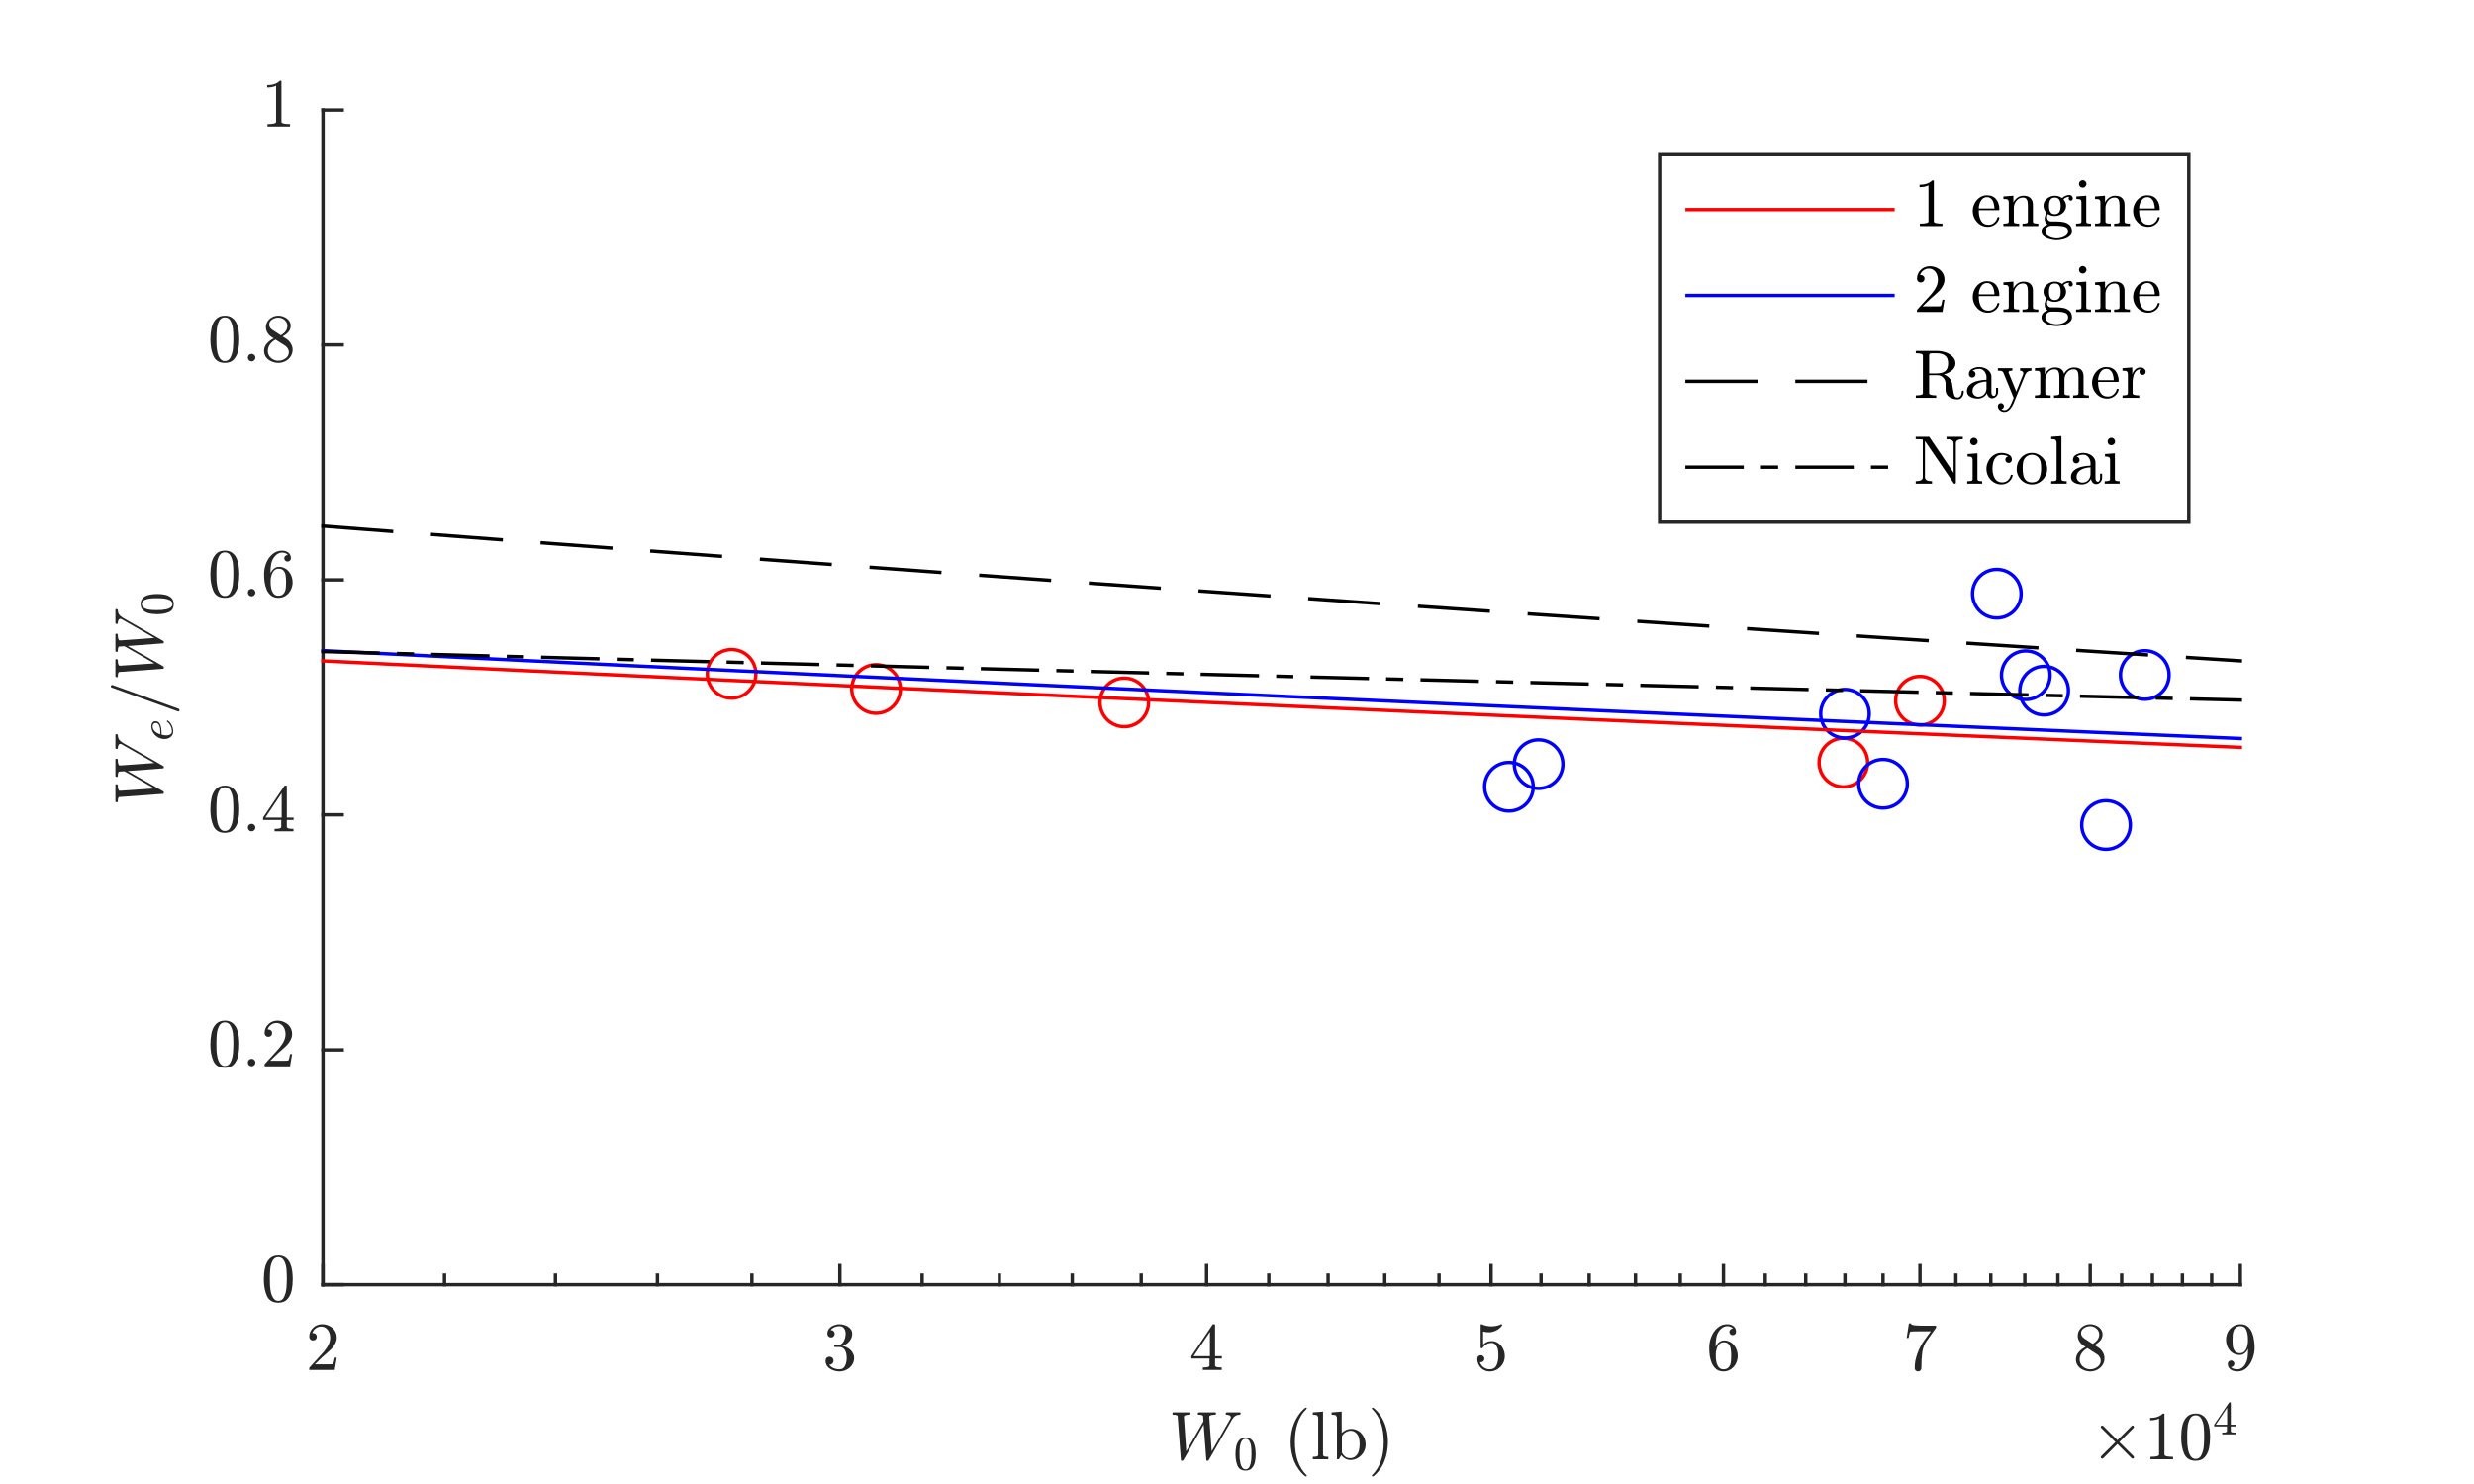 <?xml version="1.0"?>
<!DOCTYPE svg PUBLIC '-//W3C//DTD SVG 1.0//EN'
          'http://www.w3.org/TR/2001/REC-SVG-20010904/DTD/svg10.dtd'>
<svg xmlns:xlink="http://www.w3.org/1999/xlink" style="fill-opacity:1; color-rendering:auto; color-interpolation:auto; text-rendering:auto; stroke:black; stroke-linecap:square; stroke-miterlimit:10; shape-rendering:auto; stroke-opacity:1; fill:black; stroke-dasharray:none; font-weight:normal; stroke-width:1; font-family:'Dialog'; font-style:normal; stroke-linejoin:miter; font-size:12px; stroke-dashoffset:0; image-rendering:auto;" width="360" height="216" xmlns="http://www.w3.org/2000/svg"
><rect width="100%" height="100%" fill="#333333" stroke="none"/><!--Generated by the Batik Graphics2D SVG Generator--><defs id="genericDefs"
  /><g
  ><defs id="defs1"
    ><clipPath clipPathUnits="userSpaceOnUse" id="clipPath1"
      ><path d="M0 0 L360 0 L360 216 L0 216 L0 0 Z"
      /></clipPath
    ></defs
    ><g style="fill:white; stroke:white;"
    ><rect x="0" y="0" width="360" style="clip-path:url(#clipPath1); stroke:none;" height="216"
    /></g
    ><g style="fill:white; text-rendering:optimizeSpeed; color-rendering:optimizeSpeed; image-rendering:optimizeSpeed; shape-rendering:crispEdges; stroke:white; color-interpolation:sRGB;"
    ><rect x="0" width="360" height="216" y="0" style="stroke:none;"
      /><path style="stroke:none;" d="M47 187 L326 187 L326 16 L47 16 Z"
    /></g
    ><g style="fill:rgb(38,38,38); text-rendering:geometricPrecision; image-rendering:optimizeQuality; color-rendering:optimizeQuality; stroke-linejoin:round; stroke:rgb(38,38,38); color-interpolation:linearRGB; stroke-width:0.5;"
    ><line y2="187" style="fill:none;" x1="47" x2="326" y1="187"
      /><line y2="184.21" style="fill:none;" x1="47" x2="47" y1="187"
      /><line y2="184.21" style="fill:none;" x1="122.212" x2="122.212" y1="187"
      /><line y2="184.21" style="fill:none;" x1="175.576" x2="175.576" y1="187"
      /><line y2="184.21" style="fill:none;" x1="216.968" x2="216.968" y1="187"
      /><line y2="184.21" style="fill:none;" x1="250.788" x2="250.788" y1="187"
      /><line y2="184.21" style="fill:none;" x1="279.382" x2="279.382" y1="187"
      /><line y2="184.21" style="fill:none;" x1="304.152" x2="304.152" y1="187"
      /><line y2="184.21" style="fill:none;" x1="326" x2="326" y1="187"
      /><line y2="185.605" style="fill:none;" x1="64.68" x2="64.68" y1="187"
      /><line y2="185.605" style="fill:none;" x1="80.82" x2="80.82" y1="187"
      /><line y2="185.605" style="fill:none;" x1="95.668" x2="95.668" y1="187"
      /><line y2="185.605" style="fill:none;" x1="109.414" x2="109.414" y1="187"
      /><line y2="185.605" style="fill:none;" x1="134.184" x2="134.184" y1="187"
      /><line y2="185.605" style="fill:none;" x1="145.429" x2="145.429" y1="187"
      /><line y2="185.605" style="fill:none;" x1="156.032" x2="156.032" y1="187"
      /><line y2="185.605" style="fill:none;" x1="166.061" x2="166.061" y1="187"
      /><line y2="185.605" style="fill:none;" x1="184.626" x2="184.626" y1="187"
      /><line y2="185.605" style="fill:none;" x1="193.256" x2="193.256" y1="187"
      /><line y2="185.605" style="fill:none;" x1="201.501" x2="201.501" y1="187"
      /><line y2="185.605" style="fill:none;" x1="209.396" x2="209.396" y1="187"
      /><line y2="185.605" style="fill:none;" x1="224.243" x2="224.243" y1="187"
      /><line y2="185.605" style="fill:none;" x1="231.244" x2="231.244" y1="187"
      /><line y2="185.605" style="fill:none;" x1="237.99" x2="237.99" y1="187"
      /><line y2="185.605" style="fill:none;" x1="244.499" x2="244.499" y1="187"
      /><line y2="185.605" style="fill:none;" x1="256.87" x2="256.87" y1="187"
      /><line y2="185.605" style="fill:none;" x1="262.76" x2="262.76" y1="187"
      /><line y2="185.605" style="fill:none;" x1="268.468" x2="268.468" y1="187"
      /><line y2="185.605" style="fill:none;" x1="274.005" x2="274.005" y1="187"
      /><line y2="185.605" style="fill:none;" x1="284.608" x2="284.608" y1="187"
      /><line y2="185.605" style="fill:none;" x1="289.69" x2="289.69" y1="187"
      /><line y2="185.605" style="fill:none;" x1="294.637" x2="294.637" y1="187"
      /><line y2="185.605" style="fill:none;" x1="299.455" x2="299.455" y1="187"
      /><line y2="185.605" style="fill:none;" x1="308.732" x2="308.732" y1="187"
      /><line y2="185.605" style="fill:none;" x1="313.202" x2="313.202" y1="187"
      /><line y2="185.605" style="fill:none;" x1="317.567" x2="317.567" y1="187"
      /><line y2="185.605" style="fill:none;" x1="321.831" x2="321.831" y1="187"
    /></g
    ><g transform="translate(47,191)" style="font-size:10px; fill:rgb(38,38,38); text-rendering:geometricPrecision; image-rendering:optimizeQuality; color-rendering:optimizeQuality; font-family:'mwa_cmr10'; stroke:rgb(38,38,38); color-interpolation:linearRGB;"
    ><path style="stroke:none;" d="M-2 8.4 L-2 8.134 Q-2 8.103 -1.984 8.072 L-0.422 6.353 Q-0.078 5.978 0.141 5.728 Q0.359 5.463 0.578 5.134 Q0.797 4.791 0.922 4.447 Q1.047 4.088 1.047 3.697 Q1.047 3.291 0.891 2.916 Q0.734 2.541 0.438 2.322 Q0.141 2.087 -0.281 2.087 Q-0.719 2.087 -1.078 2.353 Q-1.422 2.619 -1.562 3.025 Q-1.516 3.025 -1.453 3.025 Q-1.219 3.025 -1.062 3.181 Q-0.906 3.322 -0.906 3.556 Q-0.906 3.791 -1.062 3.947 Q-1.219 4.103 -1.453 4.103 Q-1.688 4.103 -1.844 3.947 Q-2 3.775 -2 3.556 Q-2 3.181 -1.859 2.853 Q-1.719 2.525 -1.453 2.275 Q-1.188 2.009 -0.859 1.884 Q-0.516 1.744 -0.141 1.744 Q0.438 1.744 0.922 1.994 Q1.422 2.228 1.703 2.666 Q2 3.103 2 3.697 Q2 4.134 1.797 4.525 Q1.609 4.916 1.312 5.244 Q1.016 5.556 0.547 5.963 Q0.094 6.369 -0.062 6.494 L-1.188 7.588 L-0.234 7.588 Q0.484 7.588 0.953 7.588 Q1.438 7.572 1.453 7.541 Q1.578 7.416 1.703 6.619 L2 6.619 L1.703 8.4 L-2 8.4 Z"
    /></g
    ><g transform="translate(122.212,191)" style="font-size:10px; fill:rgb(38,38,38); text-rendering:geometricPrecision; image-rendering:optimizeQuality; color-rendering:optimizeQuality; font-family:'mwa_cmr10'; stroke:rgb(38,38,38); color-interpolation:linearRGB;"
    ><path style="stroke:none;" d="M-1.547 7.634 Q-1.312 7.963 -0.922 8.134 Q-0.516 8.306 -0.062 8.306 Q0.516 8.306 0.75 7.806 Q1 7.306 1 6.681 Q1 6.4 0.953 6.119 Q0.906 5.838 0.781 5.588 Q0.656 5.338 0.438 5.197 Q0.234 5.056 -0.078 5.056 L-0.734 5.056 Q-0.828 5.056 -0.828 4.963 L-0.828 4.869 Q-0.828 4.791 -0.734 4.791 L-0.188 4.744 Q0.156 4.744 0.391 4.478 Q0.625 4.213 0.734 3.837 Q0.844 3.462 0.844 3.119 Q0.844 2.65 0.609 2.337 Q0.391 2.025 -0.062 2.025 Q-0.453 2.025 -0.797 2.181 Q-1.141 2.322 -1.344 2.603 Q-1.328 2.603 -1.312 2.603 Q-1.297 2.603 -1.281 2.603 Q-1.047 2.603 -0.906 2.759 Q-0.75 2.916 -0.75 3.134 Q-0.75 3.353 -0.906 3.509 Q-1.047 3.666 -1.281 3.666 Q-1.5 3.666 -1.656 3.509 Q-1.812 3.353 -1.812 3.134 Q-1.812 2.697 -1.562 2.384 Q-1.297 2.072 -0.891 1.916 Q-0.484 1.744 -0.062 1.744 Q0.234 1.744 0.562 1.837 Q0.906 1.916 1.172 2.087 Q1.453 2.259 1.625 2.525 Q1.797 2.791 1.797 3.119 Q1.797 3.541 1.609 3.9 Q1.422 4.259 1.094 4.525 Q0.766 4.775 0.375 4.9 Q0.812 4.978 1.203 5.228 Q1.594 5.463 1.828 5.853 Q2.078 6.228 2.078 6.666 Q2.078 7.228 1.766 7.681 Q1.469 8.119 0.969 8.369 Q0.484 8.619 -0.062 8.619 Q-0.531 8.619 -1.016 8.431 Q-1.484 8.259 -1.781 7.916 Q-2.078 7.556 -2.078 7.056 Q-2.078 6.806 -1.922 6.65 Q-1.75 6.478 -1.5 6.478 Q-1.344 6.478 -1.203 6.556 Q-1.062 6.619 -1 6.759 Q-0.922 6.9 -0.922 7.056 Q-0.922 7.291 -1.094 7.463 Q-1.266 7.634 -1.5 7.634 L-1.547 7.634 Z"
    /></g
    ><g transform="translate(175.576,191)" style="font-size:10px; fill:rgb(38,38,38); text-rendering:geometricPrecision; image-rendering:optimizeQuality; color-rendering:optimizeQuality; font-family:'mwa_cmr10'; stroke:rgb(38,38,38); color-interpolation:linearRGB;"
    ><path style="stroke:none;" d="M-2.219 6.744 L-2.219 6.4 L0.875 1.791 Q0.906 1.744 0.969 1.744 L1.125 1.744 Q1.234 1.744 1.234 1.853 L1.234 6.4 L2.219 6.4 L2.219 6.744 L1.234 6.744 L1.234 7.728 Q1.234 7.931 1.516 7.994 Q1.812 8.041 2.203 8.041 L2.203 8.4 L-0.547 8.4 L-0.547 8.041 Q-0.172 8.041 0.125 7.994 Q0.422 7.931 0.422 7.728 L0.422 6.744 L-2.219 6.744 ZM-1.891 6.4 L0.484 6.4 L0.484 2.853 L-1.891 6.4 Z"
    /></g
    ><g transform="translate(216.968,191)" style="font-size:10px; fill:rgb(38,38,38); text-rendering:geometricPrecision; image-rendering:optimizeQuality; color-rendering:optimizeQuality; font-family:'mwa_cmr10'; stroke:rgb(38,38,38); color-interpolation:linearRGB;"
    ><path style="stroke:none;" d="M-1.625 7.259 Q-1.531 7.556 -1.328 7.806 Q-1.109 8.041 -0.812 8.181 Q-0.516 8.306 -0.203 8.306 Q0.516 8.306 0.781 7.744 Q1.062 7.181 1.062 6.384 Q1.062 6.025 1.047 5.791 Q1.031 5.556 0.984 5.338 Q0.891 4.994 0.656 4.728 Q0.422 4.463 0.094 4.463 Q-0.25 4.463 -0.5 4.572 Q-0.734 4.666 -0.891 4.806 Q-1.031 4.931 -1.156 5.088 Q-1.266 5.244 -1.297 5.244 L-1.406 5.244 Q-1.438 5.244 -1.484 5.213 Q-1.516 5.181 -1.516 5.15 L-1.516 1.822 Q-1.516 1.791 -1.484 1.775 Q-1.438 1.744 -1.406 1.744 L-1.375 1.744 Q-0.703 2.056 0.047 2.056 Q0.797 2.056 1.484 1.744 L1.516 1.744 Q1.547 1.744 1.578 1.775 Q1.609 1.791 1.609 1.822 L1.609 1.916 Q1.609 1.962 1.578 1.962 Q1.234 2.416 0.719 2.666 Q0.203 2.916 -0.344 2.916 Q-0.734 2.916 -1.156 2.806 L-1.156 4.697 Q-0.828 4.431 -0.578 4.322 Q-0.312 4.197 0.094 4.197 Q0.656 4.197 1.094 4.525 Q1.531 4.838 1.766 5.353 Q2 5.853 2 6.384 Q2 6.994 1.703 7.509 Q1.406 8.009 0.891 8.322 Q0.391 8.619 -0.203 8.619 Q-0.703 8.619 -1.125 8.369 Q-1.531 8.119 -1.766 7.697 Q-2 7.259 -2 6.775 Q-2 6.541 -1.859 6.4 Q-1.703 6.259 -1.484 6.259 Q-1.266 6.259 -1.125 6.416 Q-0.969 6.556 -0.969 6.775 Q-0.969 6.978 -1.125 7.134 Q-1.266 7.275 -1.484 7.275 Q-1.516 7.275 -1.562 7.275 Q-1.609 7.259 -1.625 7.259 Z"
    /></g
    ><g transform="translate(250.788,191)" style="font-size:10px; fill:rgb(38,38,38); text-rendering:geometricPrecision; image-rendering:optimizeQuality; color-rendering:optimizeQuality; font-family:'mwa_cmr10'; stroke:rgb(38,38,38); color-interpolation:linearRGB;"
    ><path style="stroke:none;" d="M0 8.619 Q-0.625 8.619 -1.047 8.291 Q-1.453 7.963 -1.688 7.447 Q-1.906 6.916 -2 6.338 Q-2.078 5.759 -2.078 5.166 Q-2.078 4.369 -1.781 3.587 Q-1.469 2.791 -0.875 2.275 Q-0.266 1.744 0.547 1.744 Q0.891 1.744 1.188 1.869 Q1.484 1.994 1.656 2.244 Q1.828 2.494 1.828 2.853 Q1.828 3.056 1.688 3.197 Q1.547 3.337 1.344 3.337 Q1.141 3.337 1 3.197 Q0.859 3.056 0.859 2.853 Q0.859 2.666 1 2.525 Q1.141 2.384 1.344 2.384 L1.391 2.384 Q1.266 2.197 1.031 2.119 Q0.797 2.025 0.547 2.025 Q0.25 2.025 -0.016 2.166 Q-0.266 2.291 -0.469 2.525 Q-0.672 2.744 -0.812 3.009 Q-0.953 3.275 -1.031 3.634 Q-1.094 3.978 -1.125 4.291 Q-1.141 4.588 -1.141 5.041 Q-0.969 4.634 -0.641 4.369 Q-0.312 4.103 0.094 4.103 Q0.531 4.103 0.891 4.291 Q1.266 4.463 1.531 4.791 Q1.797 5.103 1.938 5.525 Q2.078 5.931 2.078 6.353 Q2.078 6.931 1.812 7.463 Q1.547 7.994 1.062 8.306 Q0.594 8.619 0 8.619 ZM0 8.306 Q0.391 8.306 0.625 8.134 Q0.859 7.947 0.969 7.666 Q1.078 7.369 1.094 7.072 Q1.125 6.775 1.125 6.353 Q1.125 5.775 1.062 5.384 Q1.016 4.978 0.781 4.681 Q0.547 4.369 0.047 4.369 Q-0.359 4.369 -0.625 4.65 Q-0.875 4.916 -1 5.338 Q-1.125 5.759 -1.125 6.134 Q-1.125 6.275 -1.109 6.338 Q-1.109 6.353 -1.109 6.369 Q-1.109 6.369 -1.125 6.384 Q-1.125 6.822 -1.031 7.259 Q-0.938 7.697 -0.688 8.009 Q-0.438 8.306 0 8.306 Z"
    /></g
    ><g transform="translate(279.382,191)" style="font-size:10px; fill:rgb(38,38,38); text-rendering:geometricPrecision; image-rendering:optimizeQuality; color-rendering:optimizeQuality; font-family:'mwa_cmr10'; stroke:rgb(38,38,38); color-interpolation:linearRGB;"
    ><path style="stroke:none;" d="M-0.766 8.134 Q-0.766 7.588 -0.672 7.056 Q-0.562 6.525 -0.375 6.009 Q-0.188 5.478 0.078 4.978 Q0.344 4.478 0.656 4.041 L1.578 2.775 L0.438 2.775 Q-1.344 2.775 -1.406 2.822 Q-1.531 2.978 -1.656 3.744 L-1.938 3.744 L-1.609 1.634 L-1.312 1.634 L-1.312 1.666 Q-1.312 1.853 -0.703 1.916 Q-0.094 1.962 0.484 1.962 L2.344 1.962 L2.344 2.212 Q2.344 2.228 2.344 2.244 Q2.344 2.244 2.344 2.244 L0.969 4.181 Q0.453 4.931 0.328 5.853 Q0.203 6.775 0.203 8.134 Q0.203 8.338 0.062 8.478 Q-0.078 8.619 -0.281 8.619 Q-0.484 8.619 -0.625 8.478 Q-0.766 8.338 -0.766 8.134 Z"
    /></g
    ><g transform="translate(304.152,191)" style="font-size:10px; fill:rgb(38,38,38); text-rendering:geometricPrecision; image-rendering:optimizeQuality; color-rendering:optimizeQuality; font-family:'mwa_cmr10'; stroke:rgb(38,38,38); color-interpolation:linearRGB;"
    ><path style="stroke:none;" d="M-2.078 6.884 Q-2.078 6.275 -1.688 5.822 Q-1.281 5.353 -0.672 5.056 L-1.047 4.806 Q-1.375 4.588 -1.594 4.213 Q-1.812 3.837 -1.812 3.431 Q-1.812 2.947 -1.562 2.572 Q-1.312 2.181 -0.891 1.962 Q-0.469 1.744 0 1.744 Q0.438 1.744 0.844 1.931 Q1.266 2.103 1.531 2.447 Q1.797 2.775 1.797 3.244 Q1.797 3.572 1.641 3.869 Q1.484 4.15 1.203 4.384 Q0.938 4.603 0.625 4.775 L1.188 5.134 Q1.594 5.4 1.828 5.822 Q2.078 6.244 2.078 6.697 Q2.078 7.244 1.781 7.697 Q1.484 8.134 1 8.384 Q0.531 8.619 0 8.619 Q-0.516 8.619 -1 8.4 Q-1.484 8.197 -1.781 7.806 Q-2.078 7.4 -2.078 6.884 ZM-1.531 6.884 Q-1.531 7.275 -1.328 7.603 Q-1.109 7.931 -0.75 8.119 Q-0.391 8.306 0 8.306 Q0.578 8.306 1.047 7.963 Q1.531 7.619 1.531 7.056 Q1.531 6.869 1.453 6.681 Q1.375 6.494 1.234 6.338 Q1.109 6.181 0.938 6.088 L-0.406 5.228 Q-0.719 5.384 -0.984 5.65 Q-1.234 5.9 -1.391 6.213 Q-1.531 6.525 -1.531 6.884 ZM-0.844 3.822 L0.359 4.603 Q0.781 4.369 1.047 4.025 Q1.312 3.666 1.312 3.244 Q1.312 2.9 1.125 2.619 Q0.938 2.337 0.641 2.181 Q0.344 2.025 -0.016 2.025 Q-0.312 2.025 -0.625 2.15 Q-0.922 2.259 -1.125 2.494 Q-1.328 2.728 -1.328 3.041 Q-1.328 3.509 -0.844 3.822 Z"
    /></g
    ><g transform="translate(326,191)" style="font-size:10px; fill:rgb(38,38,38); text-rendering:geometricPrecision; image-rendering:optimizeQuality; color-rendering:optimizeQuality; font-family:'mwa_cmr10'; stroke:rgb(38,38,38); color-interpolation:linearRGB;"
    ><path style="stroke:none;" d="M-1.375 7.978 Q-1.094 8.306 -0.422 8.306 Q-0.031 8.306 0.297 8.056 Q0.625 7.791 0.797 7.416 Q1.016 6.978 1.062 6.509 Q1.125 6.025 1.125 5.306 Q0.953 5.713 0.625 5.978 Q0.312 6.228 -0.094 6.228 Q-0.672 6.228 -1.141 5.916 Q-1.594 5.603 -1.844 5.088 Q-2.078 4.572 -2.078 3.994 Q-2.078 3.384 -1.812 2.869 Q-1.531 2.353 -1.047 2.056 Q-0.562 1.744 0.047 1.744 Q0.656 1.744 1.062 2.072 Q1.469 2.4 1.688 2.916 Q1.906 3.431 1.984 4.025 Q2.078 4.603 2.078 5.166 Q2.078 5.931 1.781 6.744 Q1.5 7.541 0.938 8.088 Q0.375 8.619 -0.422 8.619 Q-1.016 8.619 -1.422 8.338 Q-1.828 8.056 -1.828 7.494 Q-1.828 7.291 -1.688 7.166 Q-1.547 7.025 -1.344 7.025 Q-1.141 7.025 -1.016 7.166 Q-0.875 7.291 -0.875 7.494 Q-0.875 7.697 -1.016 7.838 Q-1.156 7.978 -1.344 7.978 L-1.375 7.978 ZM-0.062 5.963 Q0.359 5.963 0.609 5.697 Q0.875 5.416 0.984 5.009 Q1.109 4.603 1.109 4.197 L1.109 3.994 L1.109 3.962 Q1.109 3.212 0.891 2.619 Q0.672 2.025 0.047 2.025 Q-0.344 2.025 -0.594 2.197 Q-0.844 2.369 -0.969 2.666 Q-1.078 2.947 -1.109 3.275 Q-1.141 3.603 -1.141 3.994 Q-1.141 4.556 -1.094 4.963 Q-1.031 5.353 -0.797 5.666 Q-0.547 5.963 -0.062 5.963 Z"
    /></g
    ><g transform="translate(186.5,204)" style="font-size:10px; fill:rgb(38,38,38); text-rendering:geometricPrecision; image-rendering:optimizeQuality; color-rendering:optimizeQuality; font-family:'mwa_cmmi10'; stroke:rgb(38,38,38); color-interpolation:linearRGB;"
    ><path style="stroke:none;" d="M-14.663 8.509 L-15.132 2.134 Q-15.163 1.994 -15.351 1.962 Q-15.538 1.916 -15.804 1.916 Q-15.898 1.916 -15.898 1.791 Q-15.866 1.666 -15.851 1.619 Q-15.835 1.572 -15.741 1.572 L-13.351 1.572 Q-13.257 1.572 -13.257 1.697 Q-13.288 1.916 -13.382 1.916 Q-14.179 1.916 -14.226 2.197 L-13.882 7.244 L-11.382 2.884 L-11.429 2.134 Q-11.46 1.994 -11.648 1.962 Q-11.835 1.916 -12.101 1.916 Q-12.21 1.916 -12.21 1.791 Q-12.179 1.666 -12.163 1.619 Q-12.132 1.572 -12.038 1.572 L-9.648 1.572 Q-9.554 1.572 -9.554 1.697 Q-9.554 1.728 -9.569 1.791 Q-9.585 1.837 -9.616 1.884 Q-9.632 1.916 -9.679 1.916 Q-10.491 1.916 -10.538 2.197 L-10.538 2.275 L-10.179 7.244 L-7.46 2.494 Q-7.398 2.4 -7.398 2.291 Q-7.398 2.087 -7.601 2.009 Q-7.804 1.916 -8.038 1.916 Q-8.148 1.916 -8.148 1.791 Q-8.116 1.712 -8.116 1.666 Q-8.101 1.619 -8.069 1.603 Q-8.038 1.572 -7.976 1.572 L-6.069 1.572 Q-5.96 1.572 -5.96 1.697 Q-5.976 1.728 -5.991 1.791 Q-6.007 1.853 -6.038 1.884 Q-6.054 1.916 -6.085 1.916 Q-6.804 1.916 -7.179 2.572 Q-7.21 2.603 -7.21 2.603 L-10.601 8.509 Q-10.648 8.619 -10.773 8.619 L-10.851 8.619 Q-10.96 8.619 -10.96 8.509 L-11.351 3.353 L-14.288 8.509 Q-14.366 8.619 -14.46 8.619 L-14.538 8.619 Q-14.663 8.619 -14.663 8.509 Z"
      /><path style="stroke:none;" d="M-5.25 10.056 Q-6.109 10.056 -6.422 9.353 Q-6.719 8.634 -6.719 7.666 Q-6.719 7.056 -6.609 6.525 Q-6.5 5.994 -6.172 5.619 Q-5.844 5.244 -5.25 5.244 Q-4.781 5.244 -4.5 5.462 Q-4.203 5.681 -4.047 6.041 Q-3.891 6.4 -3.844 6.806 Q-3.781 7.212 -3.781 7.666 Q-3.781 8.275 -3.891 8.806 Q-4 9.322 -4.328 9.697 Q-4.656 10.056 -5.25 10.056 ZM-5.25 9.869 Q-4.859 9.869 -4.672 9.478 Q-4.484 9.072 -4.438 8.587 Q-4.391 8.103 -4.391 7.556 Q-4.391 7.025 -4.438 6.587 Q-4.484 6.134 -4.672 5.775 Q-4.859 5.416 -5.25 5.416 Q-5.641 5.416 -5.844 5.791 Q-6.031 6.15 -6.078 6.587 Q-6.125 7.025 -6.125 7.556 Q-6.125 7.947 -6.109 8.291 Q-6.078 8.634 -6 9.009 Q-5.922 9.369 -5.734 9.619 Q-5.547 9.869 -5.25 9.869 Z"
      /><path style="stroke:none;" d="M3.427 10.884 Q2.88 10.447 2.474 9.869 Q2.068 9.306 1.802 8.65 Q1.552 8.009 1.427 7.306 Q1.302 6.603 1.302 5.9 Q1.302 5.181 1.427 4.478 Q1.552 3.775 1.818 3.134 Q2.083 2.478 2.49 1.916 Q2.896 1.337 3.427 0.916 Q3.427 0.9 3.49 0.9 L3.583 0.9 Q3.599 0.9 3.63 0.931 Q3.661 0.947 3.661 0.994 Q3.661 1.025 3.63 1.056 Q3.146 1.525 2.818 2.072 Q2.49 2.619 2.286 3.244 Q2.099 3.853 2.005 4.525 Q1.927 5.181 1.927 5.9 Q1.927 9.072 3.63 10.728 Q3.661 10.759 3.661 10.806 Q3.661 10.838 3.63 10.869 Q3.599 10.9 3.583 10.9 L3.49 10.9 Q3.427 10.9 3.427 10.884 Z"
      /><path style="stroke:none;" d="M4.535 8.4 L4.535 8.041 Q4.878 8.041 5.097 7.994 Q5.316 7.947 5.316 7.728 L5.316 2.478 Q5.316 2.212 5.222 2.103 Q5.144 1.978 4.988 1.947 Q4.847 1.916 4.535 1.916 L4.535 1.572 L6.019 1.462 L6.019 7.728 Q6.019 7.947 6.238 7.994 Q6.457 8.041 6.785 8.041 L6.785 8.4 L4.535 8.4 Z"
      /><path style="stroke:none;" d="M8.047 8.4 L8.047 2.478 Q8.047 2.212 7.953 2.103 Q7.875 1.978 7.719 1.947 Q7.578 1.916 7.266 1.916 L7.266 1.572 L8.734 1.462 L8.734 4.588 Q8.906 4.4 9.125 4.275 Q9.344 4.134 9.594 4.056 Q9.859 3.978 10.125 3.978 Q10.562 3.978 10.953 4.166 Q11.344 4.338 11.625 4.666 Q11.906 4.978 12.062 5.4 Q12.219 5.806 12.219 6.244 Q12.219 6.853 11.922 7.369 Q11.625 7.884 11.109 8.197 Q10.609 8.509 10 8.509 Q9.625 8.509 9.266 8.322 Q8.906 8.119 8.672 7.806 L8.328 8.4 L8.047 8.4 ZM8.766 7.416 Q8.938 7.791 9.25 8.025 Q9.562 8.244 9.938 8.244 Q10.453 8.244 10.766 7.947 Q11.094 7.65 11.219 7.197 Q11.344 6.744 11.344 6.244 Q11.344 5.4 11.125 4.963 Q11.031 4.759 10.859 4.603 Q10.703 4.431 10.484 4.338 Q10.281 4.244 10.047 4.244 Q9.656 4.244 9.312 4.463 Q8.969 4.666 8.766 5.025 L8.766 7.416 Z"
      /><path style="stroke:none;" d="M13.212 10.9 Q13.118 10.9 13.118 10.806 Q13.118 10.775 13.134 10.744 Q14.852 9.072 14.852 5.9 Q14.852 2.728 13.149 1.072 Q13.118 1.041 13.118 0.994 Q13.118 0.947 13.134 0.931 Q13.165 0.9 13.212 0.9 L13.306 0.9 Q13.321 0.9 13.352 0.916 Q14.071 1.478 14.54 2.291 Q15.024 3.103 15.243 4.025 Q15.462 4.947 15.462 5.9 Q15.462 6.603 15.337 7.291 Q15.227 7.978 14.962 8.634 Q14.712 9.306 14.306 9.869 Q13.899 10.447 13.352 10.884 Q13.321 10.9 13.306 10.9 L13.212 10.9 Z"
    /></g
    ><g transform="translate(326,204)" style="font-size:10px; fill:rgb(38,38,38); text-rendering:geometricPrecision; image-rendering:optimizeQuality; color-rendering:optimizeQuality; font-family:'mwb_cmsy10'; stroke:rgb(38,38,38); color-interpolation:linearRGB;"
    ><path style="stroke:none;" d="M-20.309 8.119 Q-20.309 8.041 -20.262 7.963 L-18.184 5.9 L-20.262 3.822 Q-20.309 3.775 -20.309 3.681 Q-20.309 3.619 -20.247 3.556 Q-20.184 3.494 -20.106 3.494 Q-20.044 3.494 -19.95 3.556 L-17.887 5.619 L-15.825 3.556 Q-15.747 3.494 -15.684 3.494 Q-15.59 3.494 -15.543 3.556 Q-15.481 3.603 -15.481 3.681 Q-15.481 3.775 -15.528 3.822 L-17.606 5.9 L-15.528 7.963 Q-15.481 8.041 -15.481 8.119 Q-15.481 8.197 -15.543 8.259 Q-15.59 8.306 -15.684 8.306 Q-15.747 8.306 -15.825 8.244 L-17.887 6.181 L-19.95 8.244 Q-20.028 8.306 -20.106 8.306 Q-20.184 8.306 -20.247 8.244 Q-20.309 8.181 -20.309 8.119 Z"
      /><path style="stroke:none;" d="M-13.078 8.4 L-13.078 8.041 Q-11.828 8.041 -11.828 7.728 L-11.828 2.478 Q-12.344 2.728 -13.125 2.728 L-13.125 2.384 Q-11.906 2.384 -11.281 1.744 L-11.141 1.744 Q-11.109 1.744 -11.078 1.775 Q-11.047 1.791 -11.047 1.822 L-11.047 7.728 Q-11.047 8.041 -9.797 8.041 L-9.797 8.4 L-13.078 8.4 Z"
      /><path style="stroke:none;" d="M-6.5 8.619 Q-7.719 8.619 -8.172 7.619 Q-8.609 6.603 -8.609 5.213 Q-8.609 4.338 -8.453 3.572 Q-8.297 2.806 -7.828 2.275 Q-7.344 1.744 -6.5 1.744 Q-5.844 1.744 -5.422 2.072 Q-5 2.384 -4.781 2.9 Q-4.562 3.4 -4.484 3.994 Q-4.406 4.572 -4.406 5.213 Q-4.406 6.072 -4.562 6.822 Q-4.719 7.572 -5.188 8.103 Q-5.641 8.619 -6.5 8.619 ZM-6.5 8.353 Q-5.938 8.353 -5.672 7.791 Q-5.391 7.213 -5.328 6.525 Q-5.266 5.838 -5.266 5.056 Q-5.266 4.291 -5.328 3.666 Q-5.391 3.025 -5.672 2.509 Q-5.938 1.994 -6.5 1.994 Q-7.062 1.994 -7.344 2.525 Q-7.609 3.041 -7.672 3.666 Q-7.734 4.291 -7.734 5.056 Q-7.734 5.603 -7.719 6.103 Q-7.688 6.588 -7.578 7.119 Q-7.453 7.65 -7.188 8.009 Q-6.922 8.353 -6.5 8.353 Z"
      /><path style="stroke:none;" d="M-3.812 3.615 L-3.812 3.365 L-1.641 0.146 Q-1.625 0.115 -1.562 0.115 L-1.469 0.115 Q-1.391 0.115 -1.391 0.193 L-1.391 3.365 L-0.703 3.365 L-0.703 3.615 L-1.391 3.615 L-1.391 4.302 Q-1.391 4.443 -1.188 4.49 Q-0.984 4.521 -0.703 4.521 L-0.703 4.771 L-2.641 4.771 L-2.641 4.521 Q-2.359 4.521 -2.156 4.49 Q-1.953 4.443 -1.953 4.302 L-1.953 3.615 L-3.812 3.615 ZM-3.578 3.365 L-1.922 3.365 L-1.922 0.896 L-3.578 3.365 Z"
    /></g
    ><g style="fill:rgb(38,38,38); text-rendering:geometricPrecision; image-rendering:optimizeQuality; color-rendering:optimizeQuality; stroke-linejoin:round; stroke:rgb(38,38,38); color-interpolation:linearRGB; stroke-width:0.5;"
    ><line y2="16" style="fill:none;" x1="47" x2="47" y1="187"
      /><line y2="187" style="fill:none;" x1="47" x2="49.79" y1="187"
      /><line y2="152.8" style="fill:none;" x1="47" x2="49.79" y1="152.8"
      /><line y2="118.6" style="fill:none;" x1="47" x2="49.79" y1="118.6"
      /><line y2="84.4" style="fill:none;" x1="47" x2="49.79" y1="84.4"
      /><line y2="50.2" style="fill:none;" x1="47" x2="49.79" y1="50.2"
      /><line y2="16" style="fill:none;" x1="47" x2="49.79" y1="16"
    /></g
    ><g transform="translate(43,187)" style="font-size:10px; fill:rgb(38,38,38); text-rendering:geometricPrecision; image-rendering:optimizeQuality; color-rendering:optimizeQuality; font-family:'mwa_cmr10'; stroke:rgb(38,38,38); color-interpolation:linearRGB;"
    ><path style="stroke:none;" d="M-2.5 2.619 Q-3.719 2.619 -4.172 1.619 Q-4.609 0.603 -4.609 -0.787 Q-4.609 -1.663 -4.453 -2.428 Q-4.297 -3.194 -3.828 -3.725 Q-3.344 -4.256 -2.5 -4.256 Q-1.844 -4.256 -1.422 -3.928 Q-1 -3.616 -0.781 -3.1 Q-0.562 -2.6 -0.484 -2.006 Q-0.406 -1.428 -0.406 -0.787 Q-0.406 0.072 -0.562 0.822 Q-0.719 1.572 -1.188 2.103 Q-1.641 2.619 -2.5 2.619 ZM-2.5 2.353 Q-1.938 2.353 -1.672 1.791 Q-1.391 1.212 -1.328 0.525 Q-1.266 -0.163 -1.266 -0.944 Q-1.266 -1.709 -1.328 -2.334 Q-1.391 -2.975 -1.672 -3.491 Q-1.938 -4.006 -2.5 -4.006 Q-3.062 -4.006 -3.344 -3.475 Q-3.609 -2.959 -3.672 -2.334 Q-3.734 -1.709 -3.734 -0.944 Q-3.734 -0.397 -3.719 0.103 Q-3.688 0.588 -3.578 1.119 Q-3.453 1.65 -3.188 2.009 Q-2.922 2.353 -2.5 2.353 Z"
    /></g
    ><g transform="translate(43,152.8)" style="font-size:10px; fill:rgb(38,38,38); text-rendering:geometricPrecision; image-rendering:optimizeQuality; color-rendering:optimizeQuality; font-family:'mwa_cmr10'; stroke:rgb(38,38,38); color-interpolation:linearRGB;"
    ><path style="stroke:none;" d="M-10.278 2.619 Q-11.497 2.619 -11.95 1.619 Q-12.387 0.603 -12.387 -0.787 Q-12.387 -1.663 -12.231 -2.428 Q-12.075 -3.194 -11.606 -3.725 Q-11.122 -4.256 -10.278 -4.256 Q-9.622 -4.256 -9.2 -3.928 Q-8.778 -3.616 -8.559 -3.1 Q-8.34 -2.6 -8.262 -2.006 Q-8.184 -1.428 -8.184 -0.787 Q-8.184 0.072 -8.34 0.822 Q-8.497 1.572 -8.965 2.103 Q-9.418 2.619 -10.278 2.619 ZM-10.278 2.353 Q-9.715 2.353 -9.45 1.791 Q-9.168 1.212 -9.106 0.525 Q-9.043 -0.163 -9.043 -0.944 Q-9.043 -1.709 -9.106 -2.334 Q-9.168 -2.975 -9.45 -3.491 Q-9.715 -4.006 -10.278 -4.006 Q-10.84 -4.006 -11.122 -3.475 Q-11.387 -2.959 -11.45 -2.334 Q-11.512 -1.709 -11.512 -0.944 Q-11.512 -0.397 -11.497 0.103 Q-11.465 0.588 -11.356 1.119 Q-11.231 1.65 -10.965 2.009 Q-10.7 2.353 -10.278 2.353 Z"
      /><path style="stroke:none;" d="M-6.934 1.853 Q-6.934 1.619 -6.778 1.462 Q-6.606 1.306 -6.387 1.306 Q-6.247 1.306 -6.122 1.384 Q-5.981 1.447 -5.918 1.587 Q-5.84 1.712 -5.84 1.853 Q-5.84 2.072 -6.012 2.244 Q-6.168 2.4 -6.387 2.4 Q-6.606 2.4 -6.778 2.244 Q-6.934 2.072 -6.934 1.853 Z"
      /><path style="stroke:none;" d="M-4.5 2.4 L-4.5 2.134 Q-4.5 2.103 -4.484 2.072 L-2.922 0.353 Q-2.578 -0.022 -2.359 -0.272 Q-2.141 -0.537 -1.922 -0.866 Q-1.703 -1.209 -1.578 -1.553 Q-1.453 -1.913 -1.453 -2.303 Q-1.453 -2.709 -1.609 -3.084 Q-1.766 -3.459 -2.062 -3.678 Q-2.359 -3.913 -2.781 -3.913 Q-3.219 -3.913 -3.578 -3.647 Q-3.922 -3.381 -4.062 -2.975 Q-4.016 -2.975 -3.953 -2.975 Q-3.719 -2.975 -3.562 -2.819 Q-3.406 -2.678 -3.406 -2.444 Q-3.406 -2.209 -3.562 -2.053 Q-3.719 -1.897 -3.953 -1.897 Q-4.188 -1.897 -4.344 -2.053 Q-4.5 -2.225 -4.5 -2.444 Q-4.5 -2.819 -4.359 -3.147 Q-4.219 -3.475 -3.953 -3.725 Q-3.688 -3.991 -3.359 -4.116 Q-3.016 -4.256 -2.641 -4.256 Q-2.062 -4.256 -1.578 -4.006 Q-1.078 -3.772 -0.797 -3.334 Q-0.5 -2.897 -0.5 -2.303 Q-0.5 -1.866 -0.703 -1.475 Q-0.891 -1.084 -1.188 -0.756 Q-1.484 -0.444 -1.953 -0.037 Q-2.406 0.369 -2.562 0.494 L-3.688 1.587 L-2.734 1.587 Q-2.016 1.587 -1.547 1.587 Q-1.062 1.572 -1.047 1.541 Q-0.922 1.416 -0.797 0.619 L-0.5 0.619 L-0.797 2.4 L-4.5 2.4 Z"
    /></g
    ><g transform="translate(43,118.6)" style="font-size:10px; fill:rgb(38,38,38); text-rendering:geometricPrecision; image-rendering:optimizeQuality; color-rendering:optimizeQuality; font-family:'mwa_cmr10'; stroke:rgb(38,38,38); color-interpolation:linearRGB;"
    ><path style="stroke:none;" d="M-10.278 2.619 Q-11.497 2.619 -11.95 1.619 Q-12.387 0.603 -12.387 -0.787 Q-12.387 -1.663 -12.231 -2.428 Q-12.075 -3.194 -11.606 -3.725 Q-11.122 -4.256 -10.278 -4.256 Q-9.622 -4.256 -9.2 -3.928 Q-8.778 -3.616 -8.559 -3.1 Q-8.34 -2.6 -8.262 -2.006 Q-8.184 -1.428 -8.184 -0.787 Q-8.184 0.072 -8.34 0.822 Q-8.497 1.572 -8.965 2.103 Q-9.418 2.619 -10.278 2.619 ZM-10.278 2.353 Q-9.715 2.353 -9.45 1.791 Q-9.168 1.212 -9.106 0.525 Q-9.043 -0.163 -9.043 -0.944 Q-9.043 -1.709 -9.106 -2.334 Q-9.168 -2.975 -9.45 -3.491 Q-9.715 -4.006 -10.278 -4.006 Q-10.84 -4.006 -11.122 -3.475 Q-11.387 -2.959 -11.45 -2.334 Q-11.512 -1.709 -11.512 -0.944 Q-11.512 -0.397 -11.497 0.103 Q-11.465 0.588 -11.356 1.119 Q-11.231 1.65 -10.965 2.009 Q-10.7 2.353 -10.278 2.353 Z"
      /><path style="stroke:none;" d="M-6.934 1.853 Q-6.934 1.619 -6.778 1.462 Q-6.606 1.306 -6.387 1.306 Q-6.247 1.306 -6.122 1.384 Q-5.981 1.447 -5.918 1.587 Q-5.84 1.712 -5.84 1.853 Q-5.84 2.072 -6.012 2.244 Q-6.168 2.4 -6.387 2.4 Q-6.606 2.4 -6.778 2.244 Q-6.934 2.072 -6.934 1.853 Z"
      /><path style="stroke:none;" d="M-4.719 0.744 L-4.719 0.4 L-1.625 -4.209 Q-1.594 -4.256 -1.531 -4.256 L-1.375 -4.256 Q-1.266 -4.256 -1.266 -4.147 L-1.266 0.4 L-0.281 0.4 L-0.281 0.744 L-1.266 0.744 L-1.266 1.728 Q-1.266 1.931 -0.984 1.994 Q-0.688 2.041 -0.297 2.041 L-0.297 2.4 L-3.047 2.4 L-3.047 2.041 Q-2.672 2.041 -2.375 1.994 Q-2.078 1.931 -2.078 1.728 L-2.078 0.744 L-4.719 0.744 ZM-4.391 0.4 L-2.016 0.4 L-2.016 -3.147 L-4.391 0.4 Z"
    /></g
    ><g transform="translate(43,84.4)" style="font-size:10px; fill:rgb(38,38,38); text-rendering:geometricPrecision; image-rendering:optimizeQuality; color-rendering:optimizeQuality; font-family:'mwa_cmr10'; stroke:rgb(38,38,38); color-interpolation:linearRGB;"
    ><path style="stroke:none;" d="M-10.278 2.619 Q-11.497 2.619 -11.95 1.619 Q-12.387 0.603 -12.387 -0.787 Q-12.387 -1.663 -12.231 -2.428 Q-12.075 -3.194 -11.606 -3.725 Q-11.122 -4.256 -10.278 -4.256 Q-9.622 -4.256 -9.2 -3.928 Q-8.778 -3.616 -8.559 -3.1 Q-8.34 -2.6 -8.262 -2.006 Q-8.184 -1.428 -8.184 -0.787 Q-8.184 0.072 -8.34 0.822 Q-8.497 1.572 -8.965 2.103 Q-9.418 2.619 -10.278 2.619 ZM-10.278 2.353 Q-9.715 2.353 -9.45 1.791 Q-9.168 1.212 -9.106 0.525 Q-9.043 -0.163 -9.043 -0.944 Q-9.043 -1.709 -9.106 -2.334 Q-9.168 -2.975 -9.45 -3.491 Q-9.715 -4.006 -10.278 -4.006 Q-10.84 -4.006 -11.122 -3.475 Q-11.387 -2.959 -11.45 -2.334 Q-11.512 -1.709 -11.512 -0.944 Q-11.512 -0.397 -11.497 0.103 Q-11.465 0.588 -11.356 1.119 Q-11.231 1.65 -10.965 2.009 Q-10.7 2.353 -10.278 2.353 Z"
      /><path style="stroke:none;" d="M-6.934 1.853 Q-6.934 1.619 -6.778 1.462 Q-6.606 1.306 -6.387 1.306 Q-6.247 1.306 -6.122 1.384 Q-5.981 1.447 -5.918 1.587 Q-5.84 1.712 -5.84 1.853 Q-5.84 2.072 -6.012 2.244 Q-6.168 2.4 -6.387 2.4 Q-6.606 2.4 -6.778 2.244 Q-6.934 2.072 -6.934 1.853 Z"
      /><path style="stroke:none;" d="M-2.5 2.619 Q-3.125 2.619 -3.547 2.291 Q-3.953 1.962 -4.188 1.447 Q-4.406 0.916 -4.5 0.338 Q-4.578 -0.241 -4.578 -0.834 Q-4.578 -1.631 -4.281 -2.413 Q-3.969 -3.209 -3.375 -3.725 Q-2.766 -4.256 -1.953 -4.256 Q-1.609 -4.256 -1.312 -4.131 Q-1.016 -4.006 -0.844 -3.756 Q-0.672 -3.506 -0.672 -3.147 Q-0.672 -2.944 -0.812 -2.803 Q-0.953 -2.663 -1.156 -2.663 Q-1.359 -2.663 -1.5 -2.803 Q-1.641 -2.944 -1.641 -3.147 Q-1.641 -3.334 -1.5 -3.475 Q-1.359 -3.616 -1.156 -3.616 L-1.109 -3.616 Q-1.234 -3.803 -1.469 -3.881 Q-1.703 -3.975 -1.953 -3.975 Q-2.25 -3.975 -2.516 -3.834 Q-2.766 -3.709 -2.969 -3.475 Q-3.172 -3.256 -3.312 -2.991 Q-3.453 -2.725 -3.531 -2.366 Q-3.594 -2.022 -3.625 -1.709 Q-3.641 -1.413 -3.641 -0.959 Q-3.469 -1.366 -3.141 -1.631 Q-2.812 -1.897 -2.406 -1.897 Q-1.969 -1.897 -1.609 -1.709 Q-1.234 -1.538 -0.969 -1.209 Q-0.703 -0.897 -0.562 -0.475 Q-0.422 -0.069 -0.422 0.353 Q-0.422 0.931 -0.688 1.462 Q-0.953 1.994 -1.438 2.306 Q-1.906 2.619 -2.5 2.619 ZM-2.5 2.306 Q-2.109 2.306 -1.875 2.134 Q-1.641 1.947 -1.531 1.666 Q-1.422 1.369 -1.406 1.072 Q-1.375 0.775 -1.375 0.353 Q-1.375 -0.225 -1.438 -0.616 Q-1.484 -1.022 -1.719 -1.319 Q-1.953 -1.631 -2.453 -1.631 Q-2.859 -1.631 -3.125 -1.35 Q-3.375 -1.084 -3.5 -0.662 Q-3.625 -0.241 -3.625 0.134 Q-3.625 0.275 -3.609 0.338 Q-3.609 0.353 -3.609 0.369 Q-3.609 0.369 -3.625 0.384 Q-3.625 0.822 -3.531 1.259 Q-3.438 1.697 -3.188 2.009 Q-2.938 2.306 -2.5 2.306 Z"
    /></g
    ><g transform="translate(43,50.2)" style="font-size:10px; fill:rgb(38,38,38); text-rendering:geometricPrecision; image-rendering:optimizeQuality; color-rendering:optimizeQuality; font-family:'mwa_cmr10'; stroke:rgb(38,38,38); color-interpolation:linearRGB;"
    ><path style="stroke:none;" d="M-10.278 2.619 Q-11.497 2.619 -11.95 1.619 Q-12.387 0.603 -12.387 -0.787 Q-12.387 -1.663 -12.231 -2.428 Q-12.075 -3.194 -11.606 -3.725 Q-11.122 -4.256 -10.278 -4.256 Q-9.622 -4.256 -9.2 -3.928 Q-8.778 -3.616 -8.559 -3.1 Q-8.34 -2.6 -8.262 -2.006 Q-8.184 -1.428 -8.184 -0.787 Q-8.184 0.072 -8.34 0.822 Q-8.497 1.572 -8.965 2.103 Q-9.418 2.619 -10.278 2.619 ZM-10.278 2.353 Q-9.715 2.353 -9.45 1.791 Q-9.168 1.212 -9.106 0.525 Q-9.043 -0.163 -9.043 -0.944 Q-9.043 -1.709 -9.106 -2.334 Q-9.168 -2.975 -9.45 -3.491 Q-9.715 -4.006 -10.278 -4.006 Q-10.84 -4.006 -11.122 -3.475 Q-11.387 -2.959 -11.45 -2.334 Q-11.512 -1.709 -11.512 -0.944 Q-11.512 -0.397 -11.497 0.103 Q-11.465 0.588 -11.356 1.119 Q-11.231 1.65 -10.965 2.009 Q-10.7 2.353 -10.278 2.353 Z"
      /><path style="stroke:none;" d="M-6.934 1.853 Q-6.934 1.619 -6.778 1.462 Q-6.606 1.306 -6.387 1.306 Q-6.247 1.306 -6.122 1.384 Q-5.981 1.447 -5.918 1.587 Q-5.84 1.712 -5.84 1.853 Q-5.84 2.072 -6.012 2.244 Q-6.168 2.4 -6.387 2.4 Q-6.606 2.4 -6.778 2.244 Q-6.934 2.072 -6.934 1.853 Z"
      /><path style="stroke:none;" d="M-4.578 0.884 Q-4.578 0.275 -4.188 -0.178 Q-3.781 -0.647 -3.172 -0.944 L-3.547 -1.194 Q-3.875 -1.413 -4.094 -1.788 Q-4.312 -2.163 -4.312 -2.569 Q-4.312 -3.053 -4.062 -3.428 Q-3.812 -3.819 -3.391 -4.037 Q-2.969 -4.256 -2.5 -4.256 Q-2.062 -4.256 -1.656 -4.069 Q-1.234 -3.897 -0.969 -3.553 Q-0.703 -3.225 -0.703 -2.756 Q-0.703 -2.428 -0.859 -2.131 Q-1.016 -1.85 -1.297 -1.616 Q-1.562 -1.397 -1.875 -1.225 L-1.312 -0.866 Q-0.906 -0.6 -0.672 -0.178 Q-0.422 0.244 -0.422 0.697 Q-0.422 1.244 -0.719 1.697 Q-1.016 2.134 -1.5 2.384 Q-1.969 2.619 -2.5 2.619 Q-3.016 2.619 -3.5 2.4 Q-3.984 2.197 -4.281 1.806 Q-4.578 1.4 -4.578 0.884 ZM-4.031 0.884 Q-4.031 1.275 -3.828 1.603 Q-3.609 1.931 -3.25 2.119 Q-2.891 2.306 -2.5 2.306 Q-1.922 2.306 -1.453 1.962 Q-0.969 1.619 -0.969 1.056 Q-0.969 0.869 -1.047 0.681 Q-1.125 0.494 -1.266 0.338 Q-1.391 0.181 -1.562 0.087 L-2.906 -0.772 Q-3.219 -0.616 -3.484 -0.35 Q-3.734 -0.1 -3.891 0.212 Q-4.031 0.525 -4.031 0.884 ZM-3.344 -2.178 L-2.141 -1.397 Q-1.719 -1.631 -1.453 -1.975 Q-1.188 -2.334 -1.188 -2.756 Q-1.188 -3.1 -1.375 -3.381 Q-1.562 -3.663 -1.859 -3.819 Q-2.156 -3.975 -2.516 -3.975 Q-2.812 -3.975 -3.125 -3.85 Q-3.422 -3.741 -3.625 -3.506 Q-3.828 -3.272 -3.828 -2.959 Q-3.828 -2.491 -3.344 -2.178 Z"
    /></g
    ><g transform="translate(43,16)" style="font-size:10px; fill:rgb(38,38,38); text-rendering:geometricPrecision; image-rendering:optimizeQuality; color-rendering:optimizeQuality; font-family:'mwa_cmr10'; stroke:rgb(38,38,38); color-interpolation:linearRGB;"
    ><path style="stroke:none;" d="M-4.078 2.4 L-4.078 2.041 Q-2.828 2.041 -2.828 1.728 L-2.828 -3.522 Q-3.344 -3.272 -4.125 -3.272 L-4.125 -3.616 Q-2.906 -3.616 -2.281 -4.256 L-2.141 -4.256 Q-2.109 -4.256 -2.078 -4.225 Q-2.047 -4.209 -2.047 -4.178 L-2.047 1.728 Q-2.047 2.041 -0.797 2.041 L-0.797 2.4 L-4.078 2.4 Z"
    /></g
    ><g transform="translate(27.222,101.5) rotate(-90)" style="font-size:10px; fill:rgb(38,38,38); text-rendering:geometricPrecision; image-rendering:optimizeQuality; color-rendering:optimizeQuality; font-family:'mwa_cmmi10'; stroke:rgb(38,38,38); color-interpolation:linearRGB;"
    ><path style="stroke:none;" d="M-14.043 -3.491 L-14.512 -9.866 Q-14.543 -10.006 -14.73 -10.037 Q-14.918 -10.084 -15.184 -10.084 Q-15.277 -10.084 -15.277 -10.209 Q-15.246 -10.334 -15.23 -10.381 Q-15.215 -10.428 -15.121 -10.428 L-12.73 -10.428 Q-12.637 -10.428 -12.637 -10.303 Q-12.668 -10.084 -12.762 -10.084 Q-13.559 -10.084 -13.605 -9.803 L-13.262 -4.756 L-10.762 -9.116 L-10.809 -9.866 Q-10.84 -10.006 -11.027 -10.037 Q-11.215 -10.084 -11.48 -10.084 Q-11.59 -10.084 -11.59 -10.209 Q-11.559 -10.334 -11.543 -10.381 Q-11.512 -10.428 -11.418 -10.428 L-9.027 -10.428 Q-8.934 -10.428 -8.934 -10.303 Q-8.934 -10.272 -8.949 -10.209 Q-8.965 -10.162 -8.996 -10.116 Q-9.012 -10.084 -9.059 -10.084 Q-9.871 -10.084 -9.918 -9.803 L-9.918 -9.725 L-9.559 -4.756 L-6.84 -9.506 Q-6.777 -9.6 -6.777 -9.709 Q-6.777 -9.912 -6.98 -9.991 Q-7.184 -10.084 -7.418 -10.084 Q-7.527 -10.084 -7.527 -10.209 Q-7.496 -10.287 -7.496 -10.334 Q-7.48 -10.381 -7.449 -10.397 Q-7.418 -10.428 -7.355 -10.428 L-5.449 -10.428 Q-5.34 -10.428 -5.34 -10.303 Q-5.355 -10.272 -5.371 -10.209 Q-5.387 -10.147 -5.418 -10.116 Q-5.434 -10.084 -5.465 -10.084 Q-6.184 -10.084 -6.559 -9.428 Q-6.59 -9.397 -6.59 -9.397 L-9.98 -3.491 Q-10.027 -3.381 -10.152 -3.381 L-10.23 -3.381 Q-10.34 -3.381 -10.34 -3.491 L-10.73 -8.647 L-13.668 -3.491 Q-13.746 -3.381 -13.84 -3.381 L-13.918 -3.381 Q-14.043 -3.381 -14.043 -3.491 Z"
      /><path style="stroke:none;" d="M-4.973 -2.022 Q-5.302 -2.022 -5.552 -2.194 Q-5.802 -2.366 -5.942 -2.663 Q-6.067 -2.959 -6.067 -3.288 Q-6.067 -3.788 -5.817 -4.225 Q-5.567 -4.663 -5.145 -4.928 Q-4.708 -5.194 -4.223 -5.194 Q-3.911 -5.194 -3.692 -5.038 Q-3.473 -4.881 -3.473 -4.584 Q-3.473 -4.194 -3.802 -3.991 Q-4.114 -3.803 -4.52 -3.756 Q-4.911 -3.709 -5.411 -3.709 L-5.427 -3.709 Q-5.536 -3.288 -5.536 -2.991 Q-5.536 -2.678 -5.395 -2.444 Q-5.255 -2.209 -4.958 -2.209 Q-4.536 -2.209 -4.161 -2.397 Q-3.77 -2.584 -3.536 -2.928 Q-3.505 -2.944 -3.473 -2.944 Q-3.442 -2.944 -3.411 -2.897 Q-3.364 -2.866 -3.364 -2.834 Q-3.364 -2.803 -3.38 -2.788 Q-3.645 -2.428 -4.083 -2.225 Q-4.505 -2.022 -4.973 -2.022 ZM-5.38 -3.881 Q-4.973 -3.881 -4.63 -3.913 Q-4.286 -3.959 -4.005 -4.1 Q-3.723 -4.256 -3.723 -4.584 Q-3.723 -4.709 -3.802 -4.803 Q-3.864 -4.913 -3.989 -4.959 Q-4.098 -5.006 -4.223 -5.006 Q-4.52 -5.006 -4.755 -4.85 Q-4.989 -4.694 -5.145 -4.428 Q-5.302 -4.178 -5.38 -3.881 Z"
      /><path style="stroke:none;" d="M-2.058 -1.303 Q-2.058 -1.334 -2.042 -1.334 L1.427 -10.975 Q1.442 -11.037 1.489 -11.069 Q1.552 -11.1 1.614 -11.1 Q1.692 -11.1 1.739 -11.037 Q1.802 -10.991 1.802 -10.897 L1.802 -10.866 L-1.667 -1.225 Q-1.73 -1.1 -1.855 -1.1 Q-1.948 -1.1 -2.011 -1.163 Q-2.058 -1.209 -2.058 -1.303 Z"
      /><path style="stroke:none;" d="M4.161 -3.491 L3.692 -9.866 Q3.661 -10.006 3.473 -10.037 Q3.286 -10.084 3.02 -10.084 Q2.927 -10.084 2.927 -10.209 Q2.958 -10.334 2.973 -10.381 Q2.989 -10.428 3.083 -10.428 L5.473 -10.428 Q5.567 -10.428 5.567 -10.303 Q5.536 -10.084 5.442 -10.084 Q4.645 -10.084 4.598 -9.803 L4.942 -4.756 L7.442 -9.116 L7.395 -9.866 Q7.364 -10.006 7.177 -10.037 Q6.989 -10.084 6.723 -10.084 Q6.614 -10.084 6.614 -10.209 Q6.645 -10.334 6.661 -10.381 Q6.692 -10.428 6.786 -10.428 L9.177 -10.428 Q9.27 -10.428 9.27 -10.303 Q9.27 -10.272 9.255 -10.209 Q9.239 -10.162 9.208 -10.116 Q9.192 -10.084 9.145 -10.084 Q8.333 -10.084 8.286 -9.803 L8.286 -9.725 L8.645 -4.756 L11.364 -9.506 Q11.427 -9.6 11.427 -9.709 Q11.427 -9.912 11.223 -9.991 Q11.02 -10.084 10.786 -10.084 Q10.677 -10.084 10.677 -10.209 Q10.708 -10.287 10.708 -10.334 Q10.723 -10.381 10.755 -10.397 Q10.786 -10.428 10.848 -10.428 L12.755 -10.428 Q12.864 -10.428 12.864 -10.303 Q12.848 -10.272 12.833 -10.209 Q12.817 -10.147 12.786 -10.116 Q12.77 -10.084 12.739 -10.084 Q12.02 -10.084 11.645 -9.428 Q11.614 -9.397 11.614 -9.397 L8.223 -3.491 Q8.177 -3.381 8.052 -3.381 L7.973 -3.381 Q7.864 -3.381 7.864 -3.491 L7.473 -8.647 L4.536 -3.491 Q4.458 -3.381 4.364 -3.381 L4.286 -3.381 Q4.161 -3.381 4.161 -3.491 Z"
      /><path style="stroke:none;" d="M13.574 -1.944 Q12.715 -1.944 12.402 -2.647 Q12.105 -3.366 12.105 -4.334 Q12.105 -4.944 12.215 -5.475 Q12.324 -6.006 12.652 -6.381 Q12.98 -6.756 13.574 -6.756 Q14.043 -6.756 14.324 -6.538 Q14.621 -6.319 14.777 -5.959 Q14.934 -5.6 14.98 -5.194 Q15.043 -4.788 15.043 -4.334 Q15.043 -3.725 14.934 -3.194 Q14.824 -2.678 14.496 -2.303 Q14.168 -1.944 13.574 -1.944 ZM13.574 -2.131 Q13.965 -2.131 14.152 -2.522 Q14.34 -2.928 14.387 -3.413 Q14.434 -3.897 14.434 -4.444 Q14.434 -4.975 14.387 -5.413 Q14.34 -5.866 14.152 -6.225 Q13.965 -6.584 13.574 -6.584 Q13.184 -6.584 12.98 -6.209 Q12.793 -5.85 12.746 -5.413 Q12.699 -4.975 12.699 -4.444 Q12.699 -4.053 12.715 -3.709 Q12.746 -3.366 12.824 -2.991 Q12.902 -2.631 13.09 -2.381 Q13.277 -2.131 13.574 -2.131 Z"
    /></g
    ><g transform="translate(163.604,102.234)" style="fill:red; text-rendering:geometricPrecision; image-rendering:optimizeQuality; color-rendering:optimizeQuality; stroke-linejoin:round; stroke:red; color-interpolation:linearRGB; stroke-width:0.5;"
    ><path style="stroke:none;" d="M0 -3.285 C1.815 -3.285 3.285 -1.815 3.285 0 L3.285 0 C3.285 1.815 1.815 3.285 -0 3.285 C-1.815 3.285 -3.285 1.815 -3.285 -0 C-3.285 -1.815 -1.815 -3.285 0 -3.285 ZM0 -3.785 C-2.091 -3.785 -3.785 -2.091 -3.785 -0 C-3.785 2.091 -2.091 3.785 -0 3.785 C2.091 3.785 3.785 2.091 3.785 0 L3.785 0 C3.785 -2.091 2.091 -3.785 0 -3.785 Z"
      /><path d="M0 -3.285 C1.815 -3.285 3.285 -1.815 3.285 0 L3.285 0 C3.285 1.815 1.815 3.285 -0 3.285 C-1.815 3.285 -3.285 1.815 -3.285 -0 C-3.285 -1.815 -1.815 -3.285 0 -3.285 ZM0 -3.785 C-2.091 -3.785 -3.785 -2.091 -3.785 -0 C-3.785 2.091 -2.091 3.785 -0 3.785 C2.091 3.785 3.785 2.091 3.785 0 L3.785 0 C3.785 -2.091 2.091 -3.785 0 -3.785 Z" style="stroke:none;" transform="translate(-57.148,-4.156)"
      /><path d="M0 -3.285 C1.815 -3.285 3.285 -1.815 3.285 0 L3.285 0 C3.285 1.815 1.815 3.285 -0 3.285 C-1.815 3.285 -3.285 1.815 -3.285 -0 C-3.285 -1.815 -1.815 -3.285 0 -3.285 ZM0 -3.785 C-2.091 -3.785 -3.785 -2.091 -3.785 -0 C-3.785 2.091 -2.091 3.785 -0 3.785 C2.091 3.785 3.785 2.091 3.785 0 L3.785 0 C3.785 -2.091 2.091 -3.785 0 -3.785 Z" style="stroke:none;" transform="translate(-36.125,-1.953)"
      /><path d="M0 -3.285 C1.815 -3.285 3.285 -1.815 3.285 0 L3.285 0 C3.285 1.815 1.815 3.285 -0 3.285 C-1.815 3.285 -3.285 1.815 -3.285 -0 C-3.285 -1.815 -1.815 -3.285 0 -3.285 ZM0 -3.785 C-2.091 -3.785 -3.785 -2.091 -3.785 -0 C-3.785 2.091 -2.091 3.785 -0 3.785 C2.091 3.785 3.785 2.091 3.785 0 L3.785 0 C3.785 -2.091 2.091 -3.785 0 -3.785 Z" style="stroke:none;" transform="translate(115.778,-0.246)"
      /><path d="M0 -3.285 C1.815 -3.285 3.285 -1.815 3.285 0 L3.285 0 C3.285 1.815 1.815 3.285 -0 3.285 C-1.815 3.285 -3.285 1.815 -3.285 -0 C-3.285 -1.815 -1.815 -3.285 0 -3.285 ZM0 -3.785 C-2.091 -3.785 -3.785 -2.091 -3.785 -0 C-3.785 2.091 -2.091 3.785 -0 3.785 C2.091 3.785 3.785 2.091 3.785 0 L3.785 0 C3.785 -2.091 2.091 -3.785 0 -3.785 Z" style="stroke:none;" transform="translate(104.633,8.758)"
      /><path d="M0 -3.285 C1.815 -3.285 3.285 -1.815 3.285 0 L3.285 0 C3.285 1.815 1.815 3.285 -0 3.285 C-1.815 3.285 -3.285 1.815 -3.285 -0 C-3.285 -1.815 -1.815 -3.285 0 -3.285 ZM0 -3.785 C-2.091 -3.785 -3.785 -2.091 -3.785 -0 C-3.785 2.091 -2.091 3.785 -0 3.785 C2.091 3.785 3.785 2.091 3.785 0 L3.785 0 C3.785 -2.091 2.091 -3.785 0 -3.785 Z" style="fill:blue; stroke:none;" transform="translate(110.401,11.839)"
      /><path d="M0 -3.285 C1.815 -3.285 3.285 -1.815 3.285 0 L3.285 0 C3.285 1.815 1.815 3.285 -0 3.285 C-1.815 3.285 -3.285 1.815 -3.285 -0 C-3.285 -1.815 -1.815 -3.285 0 -3.285 ZM0 -3.785 C-2.091 -3.785 -3.785 -2.091 -3.785 -0 C-3.785 2.091 -2.091 3.785 -0 3.785 C2.091 3.785 3.785 2.091 3.785 0 L3.785 0 C3.785 -2.091 2.091 -3.785 0 -3.785 Z" style="fill:blue; stroke:none;" transform="translate(55.965,12.277)"
      /><path d="M0 -3.285 C1.815 -3.285 3.285 -1.815 3.285 0 L3.285 0 C3.285 1.815 1.815 3.285 -0 3.285 C-1.815 3.285 -3.285 1.815 -3.285 -0 C-3.285 -1.815 -1.815 -3.285 0 -3.285 ZM0 -3.785 C-2.091 -3.785 -3.785 -2.091 -3.785 -0 C-3.785 2.091 -2.091 3.785 -0 3.785 C2.091 3.785 3.785 2.091 3.785 0 L3.785 0 C3.785 -2.091 2.091 -3.785 0 -3.785 Z" style="fill:blue; stroke:none;" transform="translate(60.282,8.986)"
      /><path d="M0 -3.285 C1.815 -3.285 3.285 -1.815 3.285 0 L3.285 0 C3.285 1.815 1.815 3.285 -0 3.285 C-1.815 3.285 -3.285 1.815 -3.285 -0 C-3.285 -1.815 -1.815 -3.285 0 -3.285 ZM0 -3.785 C-2.091 -3.785 -3.785 -2.091 -3.785 -0 C-3.785 2.091 -2.091 3.785 -0 3.785 C2.091 3.785 3.785 2.091 3.785 0 L3.785 0 C3.785 -2.091 2.091 -3.785 0 -3.785 Z" style="fill:blue; stroke:none;" transform="translate(142.852,17.844)"
      /><path d="M0 -3.285 C1.815 -3.285 3.285 -1.815 3.285 0 L3.285 0 C3.285 1.815 1.815 3.285 -0 3.285 C-1.815 3.285 -3.285 1.815 -3.285 -0 C-3.285 -1.815 -1.815 -3.285 0 -3.285 ZM0 -3.785 C-2.091 -3.785 -3.785 -2.091 -3.785 -0 C-3.785 2.091 -2.091 3.785 -0 3.785 C2.091 3.785 3.785 2.091 3.785 0 L3.785 0 C3.785 -2.091 2.091 -3.785 0 -3.785 Z" style="fill:blue; stroke:none;" transform="translate(126.961,-15.822)"
      /><path d="M0 -3.285 C1.815 -3.285 3.285 -1.815 3.285 0 L3.285 0 C3.285 1.815 1.815 3.285 -0 3.285 C-1.815 3.285 -3.285 1.815 -3.285 -0 C-3.285 -1.815 -1.815 -3.285 0 -3.285 ZM0 -3.785 C-2.091 -3.785 -3.785 -2.091 -3.785 -0 C-3.785 2.091 -2.091 3.785 -0 3.785 C2.091 3.785 3.785 2.091 3.785 0 L3.785 0 C3.785 -2.091 2.091 -3.785 0 -3.785 Z" style="fill:blue; stroke:none;" transform="translate(104.863,1.647)"
      /><path d="M0 -3.285 C1.815 -3.285 3.285 -1.815 3.285 0 L3.285 0 C3.285 1.815 1.815 3.285 -0 3.285 C-1.815 3.285 -3.285 1.815 -3.285 -0 C-3.285 -1.815 -1.815 -3.285 0 -3.285 ZM0 -3.785 C-2.091 -3.785 -3.785 -2.091 -3.785 -0 C-3.785 2.091 -2.091 3.785 -0 3.785 C2.091 3.785 3.785 2.091 3.785 0 L3.785 0 C3.785 -2.091 2.091 -3.785 0 -3.785 Z" style="fill:blue; stroke:none;" transform="translate(131.177,-3.955)"
      /><path d="M0 -3.285 C1.815 -3.285 3.285 -1.815 3.285 0 L3.285 0 C3.285 1.815 1.815 3.285 -0 3.285 C-1.815 3.285 -3.285 1.815 -3.285 -0 C-3.285 -1.815 -1.815 -3.285 0 -3.285 ZM0 -3.785 C-2.091 -3.785 -3.785 -2.091 -3.785 -0 C-3.785 2.091 -2.091 3.785 -0 3.785 C2.091 3.785 3.785 2.091 3.785 0 L3.785 0 C3.785 -2.091 2.091 -3.785 0 -3.785 Z" style="fill:blue; stroke:none;" transform="translate(133.845,-1.71)"
      /><path d="M0 -3.285 C1.815 -3.285 3.285 -1.815 3.285 0 L3.285 0 C3.285 1.815 1.815 3.285 -0 3.285 C-1.815 3.285 -3.285 1.815 -3.285 -0 C-3.285 -1.815 -1.815 -3.285 0 -3.285 ZM0 -3.785 C-2.091 -3.785 -3.785 -2.091 -3.785 -0 C-3.785 2.091 -2.091 3.785 -0 3.785 C2.091 3.785 3.785 2.091 3.785 0 L3.785 0 C3.785 -2.091 2.091 -3.785 0 -3.785 Z" style="fill:blue; stroke:none;" transform="translate(148.49,-3.99)"
      /><path d="M47 96.196 L53.445 96.508 L59.673 96.809 L65.699 97.099 L71.535 97.379 L77.193 97.65 L82.684 97.911 L88.017 98.165 L93.201 98.411 L98.244 98.649 L103.153 98.881 L107.936 99.106 L112.599 99.325 L117.147 99.537 L121.586 99.745 L125.922 99.947 L130.159 100.144 L134.301 100.336 L138.352 100.523 L142.317 100.706 L146.199 100.885 L150.002 101.06 L153.728 101.231 L157.38 101.398 L160.962 101.562 L164.477 101.722 L167.925 101.879 L171.311 102.033 L174.637 102.184 L177.903 102.332 L181.113 102.477 L184.269 102.62 L187.372 102.759 L190.423 102.897 L193.426 103.031 L196.38 103.164 L199.288 103.294 L202.152 103.422 L204.971 103.548 L207.749 103.672 L210.486 103.794 L213.182 103.913 L215.84 104.031 L218.461 104.148 L221.045 104.262 L223.594 104.374 L226.108 104.486 L228.588 104.595 L231.036 104.703 L233.452 104.809 L235.836 104.913 L238.191 105.017 L240.516 105.118 L242.812 105.219 L245.08 105.318 L247.321 105.416 L249.535 105.512 L251.722 105.608 L253.885 105.701 L256.022 105.794 L258.135 105.886 L260.224 105.977 L262.291 106.066 L264.334 106.154 L266.355 106.242 L268.354 106.328 L270.332 106.413 L272.289 106.497 L274.226 106.581 L276.142 106.663 L278.039 106.744 L279.917 106.825 L281.776 106.904 L283.616 106.983 L285.439 107.061 L287.243 107.138 L289.031 107.214 L290.801 107.29 L292.555 107.365 L294.292 107.438 L296.013 107.512 L297.718 107.584 L299.407 107.656 L301.082 107.727 L302.741 107.797 L304.386 107.867 L306.016 107.935 L307.632 108.004 L309.234 108.071 L310.822 108.138 L312.397 108.205 L313.959 108.27 L315.507 108.335 L317.043 108.4 L318.566 108.464 L320.077 108.527 L321.576 108.59 L323.062 108.653 L324.537 108.714 L326 108.775" style="fill:none; fill-rule:evenodd; stroke-linecap:butt;" transform="translate(-163.604,-102.234)"
      /><path transform="translate(-163.604,-102.234)" style="fill:none; fill-rule:evenodd; stroke-linecap:butt; stroke:blue;" d="M47 94.703 L53.445 95.021 L59.673 95.326 L65.699 95.621 L71.535 95.906 L77.193 96.181 L82.684 96.447 L88.017 96.705 L93.201 96.955 L98.244 97.197 L103.153 97.432 L107.936 97.661 L112.599 97.883 L117.147 98.1 L121.586 98.31 L125.922 98.516 L130.159 98.716 L134.301 98.911 L138.352 99.102 L142.317 99.288 L146.199 99.469 L150.002 99.647 L153.728 99.821 L157.38 99.991 L160.962 100.157 L164.477 100.32 L167.925 100.48 L171.311 100.636 L174.637 100.79 L177.903 100.94 L181.113 101.088 L184.269 101.233 L187.372 101.375 L190.423 101.514 L193.426 101.651 L196.38 101.786 L199.288 101.918 L202.152 102.048 L204.971 102.176 L207.749 102.302 L210.486 102.426 L213.182 102.548 L215.84 102.668 L218.461 102.786 L221.045 102.902 L223.594 103.016 L226.108 103.129 L228.588 103.24 L231.036 103.35 L233.452 103.458 L235.836 103.564 L238.191 103.669 L240.516 103.772 L242.812 103.875 L245.08 103.975 L247.321 104.075 L249.535 104.173 L251.722 104.27 L253.885 104.365 L256.022 104.46 L258.135 104.553 L260.224 104.645 L262.291 104.736 L264.334 104.825 L266.355 104.914 L268.354 105.002 L270.332 105.088 L272.289 105.174 L274.226 105.259 L276.142 105.342 L278.039 105.425 L279.917 105.507 L281.776 105.588 L283.616 105.668 L285.439 105.747 L287.243 105.825 L289.031 105.903 L290.801 105.98 L292.555 106.055 L294.292 106.131 L296.013 106.205 L297.718 106.279 L299.407 106.351 L301.082 106.424 L302.741 106.495 L304.386 106.566 L306.016 106.636 L307.632 106.705 L309.234 106.774 L310.822 106.842 L312.397 106.909 L313.959 106.976 L315.507 107.043 L317.043 107.108 L318.566 107.173 L320.077 107.237 L321.576 107.301 L323.062 107.365 L324.537 107.427 L326 107.49"
    /></g
    ><g style="stroke-linecap:butt; text-rendering:geometricPrecision; image-rendering:optimizeQuality; color-rendering:optimizeQuality; stroke-linejoin:bevel; stroke-dasharray:10,6; color-interpolation:linearRGB; stroke-width:0.5; stroke-miterlimit:1;"
    ><path d="M47 76.572 L53.445 77.07 L59.673 77.549 L65.699 78.01 L71.535 78.455 L77.193 78.884 L82.684 79.3 L88.017 79.701 L93.201 80.091 L98.244 80.468 L103.153 80.834 L107.936 81.189 L112.599 81.534 L117.147 81.87 L121.586 82.196 L125.922 82.514 L130.159 82.824 L134.301 83.126 L138.352 83.421 L142.317 83.708 L146.199 83.989 L150.002 84.263 L153.728 84.531 L157.38 84.793 L160.962 85.049 L164.477 85.3 L167.925 85.545 L171.311 85.786 L174.637 86.021 L177.903 86.252 L181.113 86.479 L184.269 86.701 L187.372 86.918 L190.423 87.132 L193.426 87.342 L196.38 87.548 L199.288 87.751 L202.152 87.95 L204.971 88.145 L207.749 88.338 L210.486 88.527 L213.182 88.713 L215.84 88.895 L218.461 89.076 L221.045 89.253 L223.594 89.427 L226.108 89.599 L228.588 89.768 L231.036 89.935 L233.452 90.099 L235.836 90.261 L238.191 90.42 L240.516 90.577 L242.812 90.732 L245.08 90.885 L247.321 91.036 L249.535 91.185 L251.722 91.332 L253.885 91.477 L256.022 91.62 L258.135 91.761 L260.224 91.9 L262.291 92.038 L264.334 92.174 L266.355 92.308 L268.354 92.44 L270.332 92.571 L272.289 92.701 L274.226 92.829 L276.142 92.955 L278.039 93.08 L279.917 93.204 L281.776 93.326 L283.616 93.446 L285.439 93.566 L287.243 93.684 L289.031 93.801 L290.801 93.916 L292.555 94.031 L294.292 94.144 L296.013 94.256 L297.718 94.366 L299.407 94.476 L301.082 94.585 L302.741 94.692 L304.386 94.798 L306.016 94.904 L307.632 95.008 L309.234 95.111 L310.822 95.213 L312.397 95.314 L313.959 95.415 L315.507 95.514 L317.043 95.613 L318.566 95.71 L320.077 95.807 L321.576 95.902 L323.062 95.997 L324.537 96.091 L326 96.184" style="fill:none; fill-rule:evenodd;"
      /><path d="M47 94.836 L53.445 95.006 L59.673 95.169 L65.699 95.327 L71.535 95.48 L77.193 95.628 L82.684 95.771 L88.017 95.91 L93.201 96.045 L98.244 96.176 L103.153 96.303 L107.936 96.427 L112.599 96.548 L117.147 96.665 L121.586 96.78 L125.922 96.891 L130.159 97 L134.301 97.107 L138.352 97.211 L142.317 97.312 L146.199 97.412 L150.002 97.509 L153.728 97.604 L157.38 97.698 L160.962 97.789 L164.477 97.879 L167.925 97.966 L171.311 98.052 L174.637 98.137 L177.903 98.22 L181.113 98.301 L184.269 98.381 L187.372 98.46 L190.423 98.537 L193.426 98.613 L196.38 98.687 L199.288 98.76 L202.152 98.833 L204.971 98.904 L207.749 98.974 L210.486 99.042 L213.182 99.11 L215.84 99.177 L218.461 99.243 L221.045 99.307 L223.594 99.371 L226.108 99.434 L228.588 99.496 L231.036 99.557 L233.452 99.618 L235.836 99.677 L238.191 99.736 L240.516 99.794 L242.812 99.851 L245.08 99.907 L247.321 99.963 L249.535 100.018 L251.722 100.073 L253.885 100.126 L256.022 100.179 L258.135 100.232 L260.224 100.284 L262.291 100.335 L264.334 100.385 L266.355 100.435 L268.354 100.485 L270.332 100.534 L272.289 100.582 L274.226 100.63 L276.142 100.677 L278.039 100.724 L279.917 100.77 L281.776 100.816 L283.616 100.861 L285.439 100.906 L287.243 100.95 L289.031 100.994 L290.801 101.038 L292.555 101.081 L294.292 101.124 L296.013 101.166 L297.718 101.208 L299.407 101.249 L301.082 101.29 L302.741 101.331 L304.386 101.371 L306.016 101.411 L307.632 101.45 L309.234 101.489 L310.822 101.528 L312.397 101.567 L313.959 101.605 L315.507 101.642 L317.043 101.68 L318.566 101.717 L320.077 101.754 L321.576 101.79 L323.062 101.827 L324.537 101.862 L326 101.898" style="fill:none; stroke-dasharray:8,3,2,3; fill-rule:evenodd;"
    /></g
    ><g style="fill:white; text-rendering:optimizeSpeed; color-rendering:optimizeSpeed; image-rendering:optimizeSpeed; shape-rendering:crispEdges; stroke:white; color-interpolation:sRGB;"
    ><path style="stroke:none;" d="M318.5 76 L318.5 22.5 L241.5 22.5 L241.5 76 Z"
    /></g
    ><g transform="translate(278.447,30.5)" style="font-size:10px; text-rendering:geometricPrecision; color-rendering:optimizeQuality; image-rendering:optimizeQuality; font-family:'mwa_cmr10'; color-interpolation:linearRGB;"
    ><path style="stroke:none;" d="M0.922 2.4 L0.922 2.041 Q2.172 2.041 2.172 1.728 L2.172 -3.522 Q1.656 -3.272 0.875 -3.272 L0.875 -3.616 Q2.094 -3.616 2.719 -4.256 L2.859 -4.256 Q2.891 -4.256 2.922 -4.225 Q2.953 -4.209 2.953 -4.178 L2.953 1.728 Q2.953 2.041 4.203 2.041 L4.203 2.4 L0.922 2.4 Z"
    /></g
    ><g transform="translate(278.447,30.5)" style="font-size:10px; text-rendering:geometricPrecision; color-rendering:optimizeQuality; image-rendering:optimizeQuality; font-family:'mwa_cmr10'; color-interpolation:linearRGB;"
    ><path style="stroke:none;" d="M10.818 2.509 Q10.208 2.509 9.693 2.197 Q9.193 1.869 8.896 1.337 Q8.615 0.806 8.615 0.212 Q8.615 -0.381 8.88 -0.897 Q9.146 -1.428 9.615 -1.756 Q10.099 -2.084 10.677 -2.084 Q11.146 -2.084 11.474 -1.928 Q11.818 -1.772 12.037 -1.491 Q12.255 -1.225 12.365 -0.85 Q12.49 -0.491 12.49 -0.037 Q12.49 0.087 12.38 0.087 L9.49 0.087 L9.49 0.197 Q9.49 1.025 9.818 1.619 Q10.162 2.212 10.912 2.212 Q11.224 2.212 11.474 2.087 Q11.74 1.947 11.927 1.712 Q12.13 1.462 12.193 1.181 Q12.208 1.15 12.224 1.119 Q12.255 1.087 12.287 1.087 L12.38 1.087 Q12.49 1.087 12.49 1.212 Q12.349 1.791 11.88 2.15 Q11.412 2.509 10.818 2.509 ZM9.49 -0.163 L11.771 -0.163 Q11.771 -0.537 11.662 -0.912 Q11.568 -1.303 11.318 -1.553 Q11.083 -1.819 10.677 -1.819 Q10.115 -1.819 9.802 -1.288 Q9.49 -0.756 9.49 -0.163 Z"
      /><path style="stroke:none;" d="M13.075 2.4 L13.075 2.041 Q13.418 2.041 13.637 1.994 Q13.856 1.947 13.856 1.728 L13.856 -1.006 Q13.856 -1.272 13.778 -1.381 Q13.7 -1.506 13.543 -1.522 Q13.387 -1.553 13.075 -1.553 L13.075 -1.913 L14.528 -2.022 L14.528 -1.038 Q14.731 -1.475 15.121 -1.741 Q15.512 -2.022 15.981 -2.022 Q16.668 -2.022 17.012 -1.678 Q17.372 -1.35 17.372 -0.678 L17.372 1.728 Q17.372 1.947 17.59 1.994 Q17.809 2.041 18.153 2.041 L18.153 2.4 L15.856 2.4 L15.856 2.041 Q16.2 2.041 16.418 1.994 Q16.637 1.947 16.637 1.728 L16.637 -0.647 Q16.637 -1.131 16.497 -1.444 Q16.356 -1.756 15.918 -1.756 Q15.34 -1.756 14.965 -1.288 Q14.59 -0.834 14.59 -0.241 L14.59 1.728 Q14.59 1.947 14.809 1.994 Q15.028 2.041 15.371 2.041 L15.371 2.4 L13.075 2.4 Z"
      /><path style="stroke:none;" d="M18.615 3.181 Q18.615 2.822 18.865 2.556 Q19.13 2.291 19.49 2.181 Q19.287 2.025 19.177 1.806 Q19.083 1.572 19.083 1.306 Q19.083 0.838 19.38 0.478 Q18.912 0.025 18.912 -0.553 Q18.912 -0.866 19.037 -1.131 Q19.177 -1.413 19.412 -1.6 Q19.662 -1.803 19.958 -1.913 Q20.255 -2.022 20.552 -2.022 Q21.146 -2.022 21.63 -1.678 Q21.833 -1.897 22.115 -2.006 Q22.396 -2.131 22.693 -2.131 Q22.912 -2.131 23.037 -1.975 Q23.177 -1.819 23.177 -1.616 Q23.177 -1.491 23.083 -1.397 Q22.99 -1.303 22.88 -1.303 Q22.755 -1.303 22.662 -1.397 Q22.568 -1.491 22.568 -1.616 Q22.568 -1.788 22.677 -1.866 Q22.162 -1.866 21.802 -1.506 Q21.974 -1.334 22.083 -1.069 Q22.193 -0.803 22.193 -0.553 Q22.193 -0.131 21.958 0.212 Q21.724 0.556 21.333 0.744 Q20.958 0.931 20.552 0.931 Q20.005 0.931 19.552 0.634 Q19.412 0.822 19.412 1.072 Q19.412 1.337 19.583 1.541 Q19.755 1.728 20.021 1.728 L20.849 1.728 Q21.443 1.728 21.912 1.837 Q22.396 1.947 22.724 2.275 Q23.052 2.587 23.052 3.181 Q23.052 3.619 22.677 3.9 Q22.302 4.197 21.787 4.322 Q21.271 4.463 20.833 4.463 Q20.396 4.463 19.865 4.322 Q19.349 4.197 18.974 3.9 Q18.615 3.619 18.615 3.181 ZM19.177 3.181 Q19.177 3.525 19.443 3.744 Q19.724 3.978 20.099 4.088 Q20.49 4.197 20.833 4.197 Q21.177 4.197 21.552 4.088 Q21.943 3.978 22.208 3.744 Q22.49 3.525 22.49 3.181 Q22.49 2.666 22.005 2.509 Q21.521 2.353 20.849 2.353 L20.021 2.353 Q19.787 2.353 19.599 2.462 Q19.412 2.572 19.287 2.759 Q19.177 2.962 19.177 3.181 ZM20.552 0.666 Q21.412 0.666 21.412 -0.553 Q21.412 -1.069 21.224 -1.413 Q21.037 -1.756 20.552 -1.756 Q20.068 -1.756 19.88 -1.413 Q19.708 -1.069 19.708 -0.553 Q19.708 -0.225 19.771 0.056 Q19.849 0.322 20.021 0.494 Q20.208 0.666 20.552 0.666 Z"
      /><path style="stroke:none;" d="M23.646 2.4 L23.646 2.041 Q23.99 2.041 24.208 1.994 Q24.427 1.947 24.427 1.728 L24.427 -1.006 Q24.427 -1.381 24.271 -1.459 Q24.13 -1.553 23.693 -1.553 L23.693 -1.913 L25.13 -2.022 L25.13 1.728 Q25.13 1.947 25.318 1.994 Q25.505 2.041 25.818 2.041 L25.818 2.4 L23.646 2.4 ZM24.068 -3.741 Q24.068 -3.959 24.224 -4.116 Q24.396 -4.287 24.615 -4.287 Q24.755 -4.287 24.88 -4.209 Q25.021 -4.147 25.083 -4.006 Q25.162 -3.881 25.162 -3.741 Q25.162 -3.522 24.99 -3.35 Q24.833 -3.194 24.615 -3.194 Q24.396 -3.194 24.224 -3.35 Q24.068 -3.522 24.068 -3.741 Z"
      /><path style="stroke:none;" d="M26.408 2.4 L26.408 2.041 Q26.752 2.041 26.971 1.994 Q27.189 1.947 27.189 1.728 L27.189 -1.006 Q27.189 -1.272 27.111 -1.381 Q27.033 -1.506 26.877 -1.522 Q26.721 -1.553 26.408 -1.553 L26.408 -1.913 L27.861 -2.022 L27.861 -1.038 Q28.064 -1.475 28.455 -1.741 Q28.846 -2.022 29.314 -2.022 Q30.002 -2.022 30.346 -1.678 Q30.705 -1.35 30.705 -0.678 L30.705 1.728 Q30.705 1.947 30.924 1.994 Q31.142 2.041 31.486 2.041 L31.486 2.4 L29.189 2.4 L29.189 2.041 Q29.533 2.041 29.752 1.994 Q29.971 1.947 29.971 1.728 L29.971 -0.647 Q29.971 -1.131 29.83 -1.444 Q29.689 -1.756 29.252 -1.756 Q28.674 -1.756 28.299 -1.288 Q27.924 -0.834 27.924 -0.241 L27.924 1.728 Q27.924 1.947 28.142 1.994 Q28.361 2.041 28.705 2.041 L28.705 2.4 L26.408 2.4 Z"
      /><path style="stroke:none;" d="M34.151 2.509 Q33.542 2.509 33.026 2.197 Q32.526 1.869 32.229 1.337 Q31.948 0.806 31.948 0.212 Q31.948 -0.381 32.214 -0.897 Q32.479 -1.428 32.948 -1.756 Q33.432 -2.084 34.011 -2.084 Q34.479 -2.084 34.807 -1.928 Q35.151 -1.772 35.37 -1.491 Q35.589 -1.225 35.698 -0.85 Q35.823 -0.491 35.823 -0.037 Q35.823 0.087 35.714 0.087 L32.823 0.087 L32.823 0.197 Q32.823 1.025 33.151 1.619 Q33.495 2.212 34.245 2.212 Q34.557 2.212 34.807 2.087 Q35.073 1.947 35.261 1.712 Q35.464 1.462 35.526 1.181 Q35.542 1.15 35.557 1.119 Q35.589 1.087 35.62 1.087 L35.714 1.087 Q35.823 1.087 35.823 1.212 Q35.682 1.791 35.214 2.15 Q34.745 2.509 34.151 2.509 ZM32.823 -0.163 L35.104 -0.163 Q35.104 -0.537 34.995 -0.912 Q34.901 -1.303 34.651 -1.553 Q34.417 -1.819 34.011 -1.819 Q33.448 -1.819 33.136 -1.288 Q32.823 -0.756 32.823 -0.163 Z"
    /></g
    ><g style="stroke-linecap:butt; fill:red; text-rendering:geometricPrecision; image-rendering:optimizeQuality; color-rendering:optimizeQuality; stroke-linejoin:round; stroke:red; color-interpolation:linearRGB; stroke-width:0.5;"
    ><line y2="30.5" style="fill:none;" x1="245.494" x2="275.451" y1="30.5"
    /></g
    ><g transform="translate(278.447,43)" style="font-size:10px; text-rendering:geometricPrecision; color-rendering:optimizeQuality; image-rendering:optimizeQuality; font-family:'mwa_cmr10'; color-interpolation:linearRGB;"
    ><path style="stroke:none;" d="M0.5 2.4 L0.5 2.134 Q0.5 2.103 0.516 2.072 L2.078 0.353 Q2.422 -0.022 2.641 -0.272 Q2.859 -0.537 3.078 -0.866 Q3.297 -1.209 3.422 -1.553 Q3.547 -1.913 3.547 -2.303 Q3.547 -2.709 3.391 -3.084 Q3.234 -3.459 2.938 -3.678 Q2.641 -3.913 2.219 -3.913 Q1.781 -3.913 1.422 -3.647 Q1.078 -3.381 0.938 -2.975 Q0.984 -2.975 1.047 -2.975 Q1.281 -2.975 1.438 -2.819 Q1.594 -2.678 1.594 -2.444 Q1.594 -2.209 1.438 -2.053 Q1.281 -1.897 1.047 -1.897 Q0.812 -1.897 0.656 -2.053 Q0.5 -2.225 0.5 -2.444 Q0.5 -2.819 0.641 -3.147 Q0.781 -3.475 1.047 -3.725 Q1.312 -3.991 1.641 -4.116 Q1.984 -4.256 2.359 -4.256 Q2.938 -4.256 3.422 -4.006 Q3.922 -3.772 4.203 -3.334 Q4.5 -2.897 4.5 -2.303 Q4.5 -1.866 4.297 -1.475 Q4.109 -1.084 3.812 -0.756 Q3.516 -0.444 3.047 -0.037 Q2.594 0.369 2.438 0.494 L1.312 1.587 L2.266 1.587 Q2.984 1.587 3.453 1.587 Q3.938 1.572 3.953 1.541 Q4.078 1.416 4.203 0.619 L4.5 0.619 L4.203 2.4 L0.5 2.4 Z"
    /></g
    ><g transform="translate(278.447,43)" style="font-size:10px; text-rendering:geometricPrecision; color-rendering:optimizeQuality; image-rendering:optimizeQuality; font-family:'mwa_cmr10'; color-interpolation:linearRGB;"
    ><path style="stroke:none;" d="M10.818 2.509 Q10.208 2.509 9.693 2.197 Q9.193 1.869 8.896 1.337 Q8.615 0.806 8.615 0.212 Q8.615 -0.381 8.88 -0.897 Q9.146 -1.428 9.615 -1.756 Q10.099 -2.084 10.677 -2.084 Q11.146 -2.084 11.474 -1.928 Q11.818 -1.772 12.037 -1.491 Q12.255 -1.225 12.365 -0.85 Q12.49 -0.491 12.49 -0.037 Q12.49 0.087 12.38 0.087 L9.49 0.087 L9.49 0.197 Q9.49 1.025 9.818 1.619 Q10.162 2.212 10.912 2.212 Q11.224 2.212 11.474 2.087 Q11.74 1.947 11.927 1.712 Q12.13 1.462 12.193 1.181 Q12.208 1.15 12.224 1.119 Q12.255 1.087 12.287 1.087 L12.38 1.087 Q12.49 1.087 12.49 1.212 Q12.349 1.791 11.88 2.15 Q11.412 2.509 10.818 2.509 ZM9.49 -0.163 L11.771 -0.163 Q11.771 -0.537 11.662 -0.912 Q11.568 -1.303 11.318 -1.553 Q11.083 -1.819 10.677 -1.819 Q10.115 -1.819 9.802 -1.288 Q9.49 -0.756 9.49 -0.163 Z"
      /><path style="stroke:none;" d="M13.075 2.4 L13.075 2.041 Q13.418 2.041 13.637 1.994 Q13.856 1.947 13.856 1.728 L13.856 -1.006 Q13.856 -1.272 13.778 -1.381 Q13.7 -1.506 13.543 -1.522 Q13.387 -1.553 13.075 -1.553 L13.075 -1.913 L14.528 -2.022 L14.528 -1.038 Q14.731 -1.475 15.121 -1.741 Q15.512 -2.022 15.981 -2.022 Q16.668 -2.022 17.012 -1.678 Q17.372 -1.35 17.372 -0.678 L17.372 1.728 Q17.372 1.947 17.59 1.994 Q17.809 2.041 18.153 2.041 L18.153 2.4 L15.856 2.4 L15.856 2.041 Q16.2 2.041 16.418 1.994 Q16.637 1.947 16.637 1.728 L16.637 -0.647 Q16.637 -1.131 16.497 -1.444 Q16.356 -1.756 15.918 -1.756 Q15.34 -1.756 14.965 -1.288 Q14.59 -0.834 14.59 -0.241 L14.59 1.728 Q14.59 1.947 14.809 1.994 Q15.028 2.041 15.371 2.041 L15.371 2.4 L13.075 2.4 Z"
      /><path style="stroke:none;" d="M18.615 3.181 Q18.615 2.822 18.865 2.556 Q19.13 2.291 19.49 2.181 Q19.287 2.025 19.177 1.806 Q19.083 1.572 19.083 1.306 Q19.083 0.838 19.38 0.478 Q18.912 0.025 18.912 -0.553 Q18.912 -0.866 19.037 -1.131 Q19.177 -1.413 19.412 -1.6 Q19.662 -1.803 19.958 -1.913 Q20.255 -2.022 20.552 -2.022 Q21.146 -2.022 21.63 -1.678 Q21.833 -1.897 22.115 -2.006 Q22.396 -2.131 22.693 -2.131 Q22.912 -2.131 23.037 -1.975 Q23.177 -1.819 23.177 -1.616 Q23.177 -1.491 23.083 -1.397 Q22.99 -1.303 22.88 -1.303 Q22.755 -1.303 22.662 -1.397 Q22.568 -1.491 22.568 -1.616 Q22.568 -1.788 22.677 -1.866 Q22.162 -1.866 21.802 -1.506 Q21.974 -1.334 22.083 -1.069 Q22.193 -0.803 22.193 -0.553 Q22.193 -0.131 21.958 0.212 Q21.724 0.556 21.333 0.744 Q20.958 0.931 20.552 0.931 Q20.005 0.931 19.552 0.634 Q19.412 0.822 19.412 1.072 Q19.412 1.337 19.583 1.541 Q19.755 1.728 20.021 1.728 L20.849 1.728 Q21.443 1.728 21.912 1.837 Q22.396 1.947 22.724 2.275 Q23.052 2.587 23.052 3.181 Q23.052 3.619 22.677 3.9 Q22.302 4.197 21.787 4.322 Q21.271 4.463 20.833 4.463 Q20.396 4.463 19.865 4.322 Q19.349 4.197 18.974 3.9 Q18.615 3.619 18.615 3.181 ZM19.177 3.181 Q19.177 3.525 19.443 3.744 Q19.724 3.978 20.099 4.088 Q20.49 4.197 20.833 4.197 Q21.177 4.197 21.552 4.088 Q21.943 3.978 22.208 3.744 Q22.49 3.525 22.49 3.181 Q22.49 2.666 22.005 2.509 Q21.521 2.353 20.849 2.353 L20.021 2.353 Q19.787 2.353 19.599 2.462 Q19.412 2.572 19.287 2.759 Q19.177 2.962 19.177 3.181 ZM20.552 0.666 Q21.412 0.666 21.412 -0.553 Q21.412 -1.069 21.224 -1.413 Q21.037 -1.756 20.552 -1.756 Q20.068 -1.756 19.88 -1.413 Q19.708 -1.069 19.708 -0.553 Q19.708 -0.225 19.771 0.056 Q19.849 0.322 20.021 0.494 Q20.208 0.666 20.552 0.666 Z"
      /><path style="stroke:none;" d="M23.646 2.4 L23.646 2.041 Q23.99 2.041 24.208 1.994 Q24.427 1.947 24.427 1.728 L24.427 -1.006 Q24.427 -1.381 24.271 -1.459 Q24.13 -1.553 23.693 -1.553 L23.693 -1.913 L25.13 -2.022 L25.13 1.728 Q25.13 1.947 25.318 1.994 Q25.505 2.041 25.818 2.041 L25.818 2.4 L23.646 2.4 ZM24.068 -3.741 Q24.068 -3.959 24.224 -4.116 Q24.396 -4.287 24.615 -4.287 Q24.755 -4.287 24.88 -4.209 Q25.021 -4.147 25.083 -4.006 Q25.162 -3.881 25.162 -3.741 Q25.162 -3.522 24.99 -3.35 Q24.833 -3.194 24.615 -3.194 Q24.396 -3.194 24.224 -3.35 Q24.068 -3.522 24.068 -3.741 Z"
      /><path style="stroke:none;" d="M26.408 2.4 L26.408 2.041 Q26.752 2.041 26.971 1.994 Q27.189 1.947 27.189 1.728 L27.189 -1.006 Q27.189 -1.272 27.111 -1.381 Q27.033 -1.506 26.877 -1.522 Q26.721 -1.553 26.408 -1.553 L26.408 -1.913 L27.861 -2.022 L27.861 -1.038 Q28.064 -1.475 28.455 -1.741 Q28.846 -2.022 29.314 -2.022 Q30.002 -2.022 30.346 -1.678 Q30.705 -1.35 30.705 -0.678 L30.705 1.728 Q30.705 1.947 30.924 1.994 Q31.142 2.041 31.486 2.041 L31.486 2.4 L29.189 2.4 L29.189 2.041 Q29.533 2.041 29.752 1.994 Q29.971 1.947 29.971 1.728 L29.971 -0.647 Q29.971 -1.131 29.83 -1.444 Q29.689 -1.756 29.252 -1.756 Q28.674 -1.756 28.299 -1.288 Q27.924 -0.834 27.924 -0.241 L27.924 1.728 Q27.924 1.947 28.142 1.994 Q28.361 2.041 28.705 2.041 L28.705 2.4 L26.408 2.4 Z"
      /><path style="stroke:none;" d="M34.151 2.509 Q33.542 2.509 33.026 2.197 Q32.526 1.869 32.229 1.337 Q31.948 0.806 31.948 0.212 Q31.948 -0.381 32.214 -0.897 Q32.479 -1.428 32.948 -1.756 Q33.432 -2.084 34.011 -2.084 Q34.479 -2.084 34.807 -1.928 Q35.151 -1.772 35.37 -1.491 Q35.589 -1.225 35.698 -0.85 Q35.823 -0.491 35.823 -0.037 Q35.823 0.087 35.714 0.087 L32.823 0.087 L32.823 0.197 Q32.823 1.025 33.151 1.619 Q33.495 2.212 34.245 2.212 Q34.557 2.212 34.807 2.087 Q35.073 1.947 35.261 1.712 Q35.464 1.462 35.526 1.181 Q35.542 1.15 35.557 1.119 Q35.589 1.087 35.62 1.087 L35.714 1.087 Q35.823 1.087 35.823 1.212 Q35.682 1.791 35.214 2.15 Q34.745 2.509 34.151 2.509 ZM32.823 -0.163 L35.104 -0.163 Q35.104 -0.537 34.995 -0.912 Q34.901 -1.303 34.651 -1.553 Q34.417 -1.819 34.011 -1.819 Q33.448 -1.819 33.136 -1.288 Q32.823 -0.756 32.823 -0.163 Z"
    /></g
    ><g style="stroke-linecap:butt; fill:blue; text-rendering:geometricPrecision; image-rendering:optimizeQuality; color-rendering:optimizeQuality; stroke-linejoin:round; stroke:blue; color-interpolation:linearRGB; stroke-width:0.5;"
    ><line y2="43" style="fill:none;" x1="245.494" x2="275.451" y1="43"
    /></g
    ><g transform="translate(278.447,55.5)" style="font-size:10px; text-rendering:geometricPrecision; color-rendering:optimizeQuality; image-rendering:optimizeQuality; font-family:'mwa_cmr10'; color-interpolation:linearRGB;"
    ><path style="stroke:none;" d="M0.328 2.4 L0.328 2.041 Q1.359 2.041 1.359 1.728 L1.359 -3.756 Q1.359 -4.084 0.328 -4.084 L0.328 -4.428 L3.469 -4.428 Q4.031 -4.428 4.641 -4.225 Q5.266 -4.022 5.672 -3.6 Q6.094 -3.194 6.094 -2.616 Q6.094 -2.194 5.844 -1.866 Q5.594 -1.538 5.203 -1.319 Q4.812 -1.1 4.406 -1.006 Q4.844 -0.85 5.172 -0.506 Q5.516 -0.163 5.594 0.275 L5.734 1.166 Q5.828 1.775 5.938 2.072 Q6.047 2.353 6.406 2.353 Q6.719 2.353 6.875 2.072 Q7.031 1.775 7.031 1.431 Q7.031 1.4 7.062 1.384 Q7.094 1.353 7.125 1.353 L7.219 1.353 Q7.312 1.353 7.312 1.478 Q7.312 1.759 7.203 2.025 Q7.109 2.275 6.906 2.447 Q6.703 2.619 6.422 2.619 Q5.703 2.619 5.172 2.259 Q4.656 1.9 4.656 1.212 L4.656 0.322 Q4.656 -0.178 4.312 -0.537 Q3.969 -0.897 3.469 -0.897 L2.266 -0.897 L2.266 1.728 Q2.266 2.041 3.297 2.041 L3.297 2.4 L0.328 2.4 ZM2.266 -1.147 L3.328 -1.147 Q4.156 -1.147 4.594 -1.475 Q5.031 -1.819 5.031 -2.616 Q5.031 -3.413 4.594 -3.741 Q4.172 -4.084 3.328 -4.084 L2.766 -4.084 Q2.594 -4.084 2.484 -4.069 Q2.391 -4.053 2.328 -3.975 Q2.266 -3.913 2.266 -3.756 L2.266 -1.147 Z"
    /></g
    ><g transform="translate(278.447,55.5)" style="font-size:10px; text-rendering:geometricPrecision; color-rendering:optimizeQuality; image-rendering:optimizeQuality; font-family:'mwa_cmr10'; color-interpolation:linearRGB;"
    ><path style="stroke:none;" d="M7.767 1.416 Q7.767 0.822 8.236 0.447 Q8.705 0.072 9.361 -0.069 Q10.017 -0.225 10.611 -0.225 L10.611 -0.647 Q10.611 -0.928 10.47 -1.194 Q10.345 -1.475 10.111 -1.647 Q9.877 -1.819 9.58 -1.819 Q8.924 -1.819 8.58 -1.522 Q8.767 -1.522 8.892 -1.381 Q9.017 -1.241 9.017 -1.038 Q9.017 -0.85 8.877 -0.694 Q8.736 -0.553 8.533 -0.553 Q8.33 -0.553 8.189 -0.694 Q8.049 -0.85 8.049 -1.038 Q8.049 -1.569 8.517 -1.819 Q9.002 -2.084 9.58 -2.084 Q9.986 -2.084 10.392 -1.913 Q10.814 -1.741 11.064 -1.413 Q11.33 -1.084 11.33 -0.662 L11.33 1.587 Q11.33 1.791 11.408 1.962 Q11.502 2.119 11.674 2.119 Q11.845 2.119 11.924 1.947 Q12.002 1.775 12.002 1.587 L12.002 0.947 L12.299 0.947 L12.299 1.587 Q12.299 1.806 12.174 2.009 Q12.064 2.212 11.861 2.337 Q11.658 2.462 11.439 2.462 Q11.142 2.462 10.924 2.244 Q10.72 2.009 10.689 1.697 Q10.502 2.072 10.142 2.291 Q9.783 2.509 9.377 2.509 Q8.986 2.509 8.611 2.4 Q8.252 2.291 8.002 2.056 Q7.767 1.806 7.767 1.416 ZM8.58 1.416 Q8.58 1.775 8.83 2.009 Q9.095 2.244 9.439 2.244 Q9.767 2.244 10.033 2.087 Q10.299 1.931 10.455 1.65 Q10.611 1.369 10.611 1.056 L10.611 0.025 Q10.142 0.025 9.674 0.181 Q9.205 0.322 8.892 0.634 Q8.58 0.947 8.58 1.416 Z"
      /><path style="stroke:none;" d="M12.771 4.041 Q12.958 4.197 13.193 4.197 Q13.818 4.197 14.224 3.244 L14.568 2.4 L13.068 -1.272 Q12.974 -1.459 12.787 -1.506 Q12.599 -1.553 12.271 -1.553 L12.271 -1.913 L14.38 -1.913 L14.38 -1.553 Q13.818 -1.553 13.818 -1.319 Q13.818 -1.288 13.833 -1.256 L14.943 1.478 L15.943 -0.991 Q15.974 -1.069 15.974 -1.163 Q15.974 -1.288 15.912 -1.366 Q15.849 -1.459 15.74 -1.506 Q15.63 -1.553 15.505 -1.553 L15.505 -1.913 L17.162 -1.913 L17.162 -1.553 Q16.849 -1.553 16.615 -1.413 Q16.396 -1.272 16.271 -1.006 L14.537 3.244 Q14.396 3.556 14.208 3.822 Q14.037 4.103 13.771 4.275 Q13.505 4.447 13.193 4.447 Q12.833 4.447 12.552 4.197 Q12.271 3.962 12.271 3.619 Q12.271 3.431 12.396 3.291 Q12.521 3.166 12.708 3.166 Q12.833 3.166 12.927 3.228 Q13.037 3.291 13.083 3.384 Q13.146 3.478 13.146 3.619 Q13.146 3.775 13.037 3.9 Q12.943 4.025 12.771 4.041 Z"
      /><path style="stroke:none;" d="M17.658 2.4 L17.658 2.041 Q18.002 2.041 18.221 1.994 Q18.439 1.947 18.439 1.728 L18.439 -1.006 Q18.439 -1.272 18.361 -1.381 Q18.283 -1.506 18.127 -1.522 Q17.971 -1.553 17.658 -1.553 L17.658 -1.913 L19.111 -2.022 L19.111 -1.038 Q19.314 -1.475 19.705 -1.741 Q20.096 -2.022 20.564 -2.022 Q21.705 -2.022 21.908 -1.084 Q22.111 -1.506 22.486 -1.756 Q22.877 -2.022 23.346 -2.022 Q23.799 -2.022 24.111 -1.866 Q24.424 -1.725 24.58 -1.428 Q24.736 -1.131 24.736 -0.678 L24.736 1.728 Q24.736 1.947 24.955 1.994 Q25.174 2.041 25.517 2.041 L25.517 2.4 L23.221 2.4 L23.221 2.041 Q23.564 2.041 23.783 1.994 Q24.002 1.947 24.002 1.728 L24.002 -0.647 Q24.002 -1.147 23.861 -1.444 Q23.721 -1.756 23.283 -1.756 Q22.705 -1.756 22.33 -1.288 Q21.955 -0.834 21.955 -0.241 L21.955 1.728 Q21.955 1.947 22.174 1.994 Q22.392 2.041 22.736 2.041 L22.736 2.4 L20.439 2.4 L20.439 2.041 Q20.783 2.041 21.002 1.994 Q21.221 1.947 21.221 1.728 L21.221 -0.647 Q21.221 -1.131 21.08 -1.444 Q20.939 -1.756 20.502 -1.756 Q19.924 -1.756 19.549 -1.288 Q19.174 -0.834 19.174 -0.241 L19.174 1.728 Q19.174 1.947 19.392 1.994 Q19.611 2.041 19.955 2.041 L19.955 2.4 L17.658 2.4 Z"
      /><path style="stroke:none;" d="M28.179 2.509 Q27.57 2.509 27.054 2.197 Q26.554 1.869 26.257 1.337 Q25.976 0.806 25.976 0.212 Q25.976 -0.381 26.241 -0.897 Q26.507 -1.428 26.976 -1.756 Q27.46 -2.084 28.038 -2.084 Q28.507 -2.084 28.835 -1.928 Q29.179 -1.772 29.398 -1.491 Q29.616 -1.225 29.726 -0.85 Q29.851 -0.491 29.851 -0.037 Q29.851 0.087 29.741 0.087 L26.851 0.087 L26.851 0.197 Q26.851 1.025 27.179 1.619 Q27.523 2.212 28.273 2.212 Q28.585 2.212 28.835 2.087 Q29.101 1.947 29.288 1.712 Q29.491 1.462 29.554 1.181 Q29.57 1.15 29.585 1.119 Q29.616 1.087 29.648 1.087 L29.741 1.087 Q29.851 1.087 29.851 1.212 Q29.71 1.791 29.241 2.15 Q28.773 2.509 28.179 2.509 ZM26.851 -0.163 L29.132 -0.163 Q29.132 -0.537 29.023 -0.912 Q28.929 -1.303 28.679 -1.553 Q28.445 -1.819 28.038 -1.819 Q27.476 -1.819 27.163 -1.288 Q26.851 -0.756 26.851 -0.163 Z"
      /><path style="stroke:none;" d="M30.405 2.4 L30.405 2.041 Q30.733 2.041 30.951 1.994 Q31.186 1.947 31.186 1.728 L31.186 -1.006 Q31.186 -1.272 31.092 -1.381 Q31.014 -1.506 30.858 -1.522 Q30.717 -1.553 30.405 -1.553 L30.405 -1.913 L31.826 -2.022 L31.826 -1.038 Q31.983 -1.475 32.28 -1.741 Q32.592 -2.022 33.014 -2.022 Q33.311 -2.022 33.545 -1.834 Q33.78 -1.663 33.78 -1.381 Q33.78 -1.194 33.639 -1.053 Q33.514 -0.928 33.326 -0.928 Q33.139 -0.928 32.998 -1.053 Q32.873 -1.194 32.873 -1.381 Q32.873 -1.647 33.076 -1.756 L33.014 -1.756 Q32.608 -1.756 32.342 -1.459 Q32.092 -1.178 31.983 -0.741 Q31.873 -0.303 31.873 0.087 L31.873 1.728 Q31.873 2.041 32.842 2.041 L32.842 2.4 L30.405 2.4 Z"
    /></g
    ><g style="stroke-linecap:butt; text-rendering:geometricPrecision; image-rendering:optimizeQuality; color-rendering:optimizeQuality; stroke-linejoin:bevel; stroke-dasharray:10,6; color-interpolation:linearRGB; stroke-width:0.5; stroke-miterlimit:1;"
    ><line y2="55.5" style="fill:none;" x1="245.494" x2="275.451" y1="55.5"
    /></g
    ><g transform="translate(278.447,68)" style="font-size:10px; text-rendering:geometricPrecision; color-rendering:optimizeQuality; image-rendering:optimizeQuality; font-family:'mwa_cmr10'; color-interpolation:linearRGB;"
    ><path style="stroke:none;" d="M0.312 2.4 L0.312 2.041 Q1.344 2.041 1.344 1.462 L1.344 -4.022 Q1.016 -4.084 0.312 -4.084 L0.312 -4.428 L2.219 -4.428 Q2.266 -4.428 2.297 -4.397 L5.828 0.822 L5.828 -3.491 Q5.828 -4.084 4.797 -4.084 L4.797 -4.428 L7.172 -4.428 L7.172 -4.084 Q6.156 -4.084 6.156 -3.491 L6.156 2.306 Q6.156 2.337 6.109 2.369 Q6.078 2.4 6.047 2.4 L5.922 2.4 Q5.875 2.4 5.859 2.353 L1.656 -3.819 L1.656 1.462 Q1.656 2.041 2.688 2.041 L2.688 2.4 L0.312 2.4 Z"
    /></g
    ><g transform="translate(278.447,68)" style="font-size:10px; text-rendering:geometricPrecision; color-rendering:optimizeQuality; image-rendering:optimizeQuality; font-family:'mwa_cmr10'; color-interpolation:linearRGB;"
    ><path style="stroke:none;" d="M7.812 2.4 L7.812 2.041 Q8.156 2.041 8.375 1.994 Q8.594 1.947 8.594 1.728 L8.594 -1.006 Q8.594 -1.381 8.438 -1.459 Q8.297 -1.553 7.859 -1.553 L7.859 -1.913 L9.297 -2.022 L9.297 1.728 Q9.297 1.947 9.484 1.994 Q9.672 2.041 9.984 2.041 L9.984 2.4 L7.812 2.4 ZM8.234 -3.741 Q8.234 -3.959 8.391 -4.116 Q8.562 -4.287 8.781 -4.287 Q8.922 -4.287 9.047 -4.209 Q9.188 -4.147 9.25 -4.006 Q9.328 -3.881 9.328 -3.741 Q9.328 -3.522 9.156 -3.35 Q9 -3.194 8.781 -3.194 Q8.562 -3.194 8.391 -3.35 Q8.234 -3.522 8.234 -3.741 Z"
      /><path style="stroke:none;" d="M12.762 2.509 Q12.168 2.509 11.668 2.197 Q11.184 1.884 10.887 1.369 Q10.606 0.838 10.606 0.244 Q10.606 -0.35 10.887 -0.881 Q11.168 -1.428 11.668 -1.756 Q12.168 -2.084 12.762 -2.084 Q13.356 -2.084 13.825 -1.85 Q14.309 -1.631 14.309 -1.1 Q14.309 -0.912 14.168 -0.756 Q14.043 -0.616 13.84 -0.616 Q13.637 -0.616 13.497 -0.756 Q13.356 -0.912 13.356 -1.1 Q13.356 -1.272 13.465 -1.397 Q13.59 -1.538 13.747 -1.569 Q13.403 -1.788 12.778 -1.788 Q12.293 -1.788 11.997 -1.475 Q11.715 -1.163 11.59 -0.694 Q11.481 -0.225 11.481 0.244 Q11.481 0.728 11.622 1.181 Q11.762 1.634 12.075 1.931 Q12.403 2.212 12.887 2.212 Q13.372 2.212 13.7 1.931 Q14.028 1.634 14.153 1.166 Q14.153 1.103 14.231 1.103 L14.356 1.103 Q14.387 1.103 14.403 1.134 Q14.434 1.166 14.434 1.197 L14.434 1.228 Q14.278 1.822 13.825 2.166 Q13.372 2.509 12.762 2.509 Z"
      /><path style="stroke:none;" d="M17.222 2.509 Q16.628 2.509 16.113 2.212 Q15.597 1.9 15.3 1.384 Q15.004 0.869 15.004 0.275 Q15.004 -0.194 15.16 -0.616 Q15.332 -1.038 15.629 -1.366 Q15.941 -1.709 16.347 -1.897 Q16.753 -2.084 17.222 -2.084 Q17.832 -2.084 18.332 -1.756 Q18.847 -1.428 19.144 -0.881 Q19.441 -0.35 19.441 0.275 Q19.441 0.869 19.128 1.384 Q18.832 1.9 18.316 2.212 Q17.816 2.509 17.222 2.509 ZM17.222 2.212 Q18.019 2.212 18.285 1.634 Q18.566 1.056 18.566 0.166 Q18.566 -0.35 18.503 -0.678 Q18.457 -1.006 18.269 -1.272 Q18.16 -1.444 17.988 -1.569 Q17.816 -1.694 17.613 -1.756 Q17.425 -1.819 17.222 -1.819 Q16.91 -1.819 16.628 -1.678 Q16.347 -1.538 16.16 -1.272 Q15.972 -0.991 15.925 -0.647 Q15.879 -0.303 15.879 0.166 Q15.879 0.713 15.972 1.166 Q16.066 1.619 16.363 1.916 Q16.66 2.212 17.222 2.212 Z"
      /><path style="stroke:none;" d="M20.035 2.4 L20.035 2.041 Q20.378 2.041 20.597 1.994 Q20.816 1.947 20.816 1.728 L20.816 -3.522 Q20.816 -3.788 20.722 -3.897 Q20.644 -4.022 20.488 -4.053 Q20.347 -4.084 20.035 -4.084 L20.035 -4.428 L21.519 -4.537 L21.519 1.728 Q21.519 1.947 21.738 1.994 Q21.957 2.041 22.285 2.041 L22.285 2.4 L20.035 2.4 Z"
      /><path style="stroke:none;" d="M22.906 1.416 Q22.906 0.822 23.375 0.447 Q23.844 0.072 24.5 -0.069 Q25.156 -0.225 25.75 -0.225 L25.75 -0.647 Q25.75 -0.928 25.609 -1.194 Q25.484 -1.475 25.25 -1.647 Q25.016 -1.819 24.719 -1.819 Q24.062 -1.819 23.719 -1.522 Q23.906 -1.522 24.031 -1.381 Q24.156 -1.241 24.156 -1.038 Q24.156 -0.85 24.016 -0.694 Q23.875 -0.553 23.672 -0.553 Q23.469 -0.553 23.328 -0.694 Q23.188 -0.85 23.188 -1.038 Q23.188 -1.569 23.656 -1.819 Q24.141 -2.084 24.719 -2.084 Q25.125 -2.084 25.531 -1.913 Q25.953 -1.741 26.203 -1.413 Q26.469 -1.084 26.469 -0.662 L26.469 1.587 Q26.469 1.791 26.547 1.962 Q26.641 2.119 26.812 2.119 Q26.984 2.119 27.062 1.947 Q27.141 1.775 27.141 1.587 L27.141 0.947 L27.438 0.947 L27.438 1.587 Q27.438 1.806 27.312 2.009 Q27.203 2.212 27 2.337 Q26.797 2.462 26.578 2.462 Q26.281 2.462 26.062 2.244 Q25.859 2.009 25.828 1.697 Q25.641 2.072 25.281 2.291 Q24.922 2.509 24.516 2.509 Q24.125 2.509 23.75 2.4 Q23.391 2.291 23.141 2.056 Q22.906 1.806 22.906 1.416 ZM23.719 1.416 Q23.719 1.775 23.969 2.009 Q24.234 2.244 24.578 2.244 Q24.906 2.244 25.172 2.087 Q25.438 1.931 25.594 1.65 Q25.75 1.369 25.75 1.056 L25.75 0.025 Q25.281 0.025 24.812 0.181 Q24.344 0.322 24.031 0.634 Q23.719 0.947 23.719 1.416 Z"
      /><path style="stroke:none;" d="M27.813 2.4 L27.813 2.041 Q28.156 2.041 28.375 1.994 Q28.594 1.947 28.594 1.728 L28.594 -1.006 Q28.594 -1.381 28.438 -1.459 Q28.297 -1.553 27.859 -1.553 L27.859 -1.913 L29.297 -2.022 L29.297 1.728 Q29.297 1.947 29.484 1.994 Q29.672 2.041 29.984 2.041 L29.984 2.4 L27.813 2.4 ZM28.234 -3.741 Q28.234 -3.959 28.391 -4.116 Q28.563 -4.287 28.781 -4.287 Q28.922 -4.287 29.047 -4.209 Q29.188 -4.147 29.25 -4.006 Q29.328 -3.881 29.328 -3.741 Q29.328 -3.522 29.156 -3.35 Q29 -3.194 28.781 -3.194 Q28.563 -3.194 28.391 -3.35 Q28.234 -3.522 28.234 -3.741 Z"
    /></g
    ><g style="stroke-linecap:butt; text-rendering:geometricPrecision; image-rendering:optimizeQuality; color-rendering:optimizeQuality; stroke-linejoin:bevel; stroke-dasharray:8,3,2,3; color-interpolation:linearRGB; stroke-width:0.5; stroke-miterlimit:1;"
    ><line y2="68" style="fill:none;" x1="245.494" x2="275.451" y1="68"
    /></g
    ><g style="stroke-linecap:butt; fill:rgb(38,38,38); text-rendering:geometricPrecision; color-rendering:optimizeQuality; image-rendering:optimizeQuality; stroke:rgb(38,38,38); color-interpolation:linearRGB; stroke-width:0.5;"
    ><path d="M241.5 76 L241.5 22.5 L318.5 22.5 L318.5 76 Z" style="fill:none; fill-rule:evenodd;"
    /></g
  ></g
></svg
>
